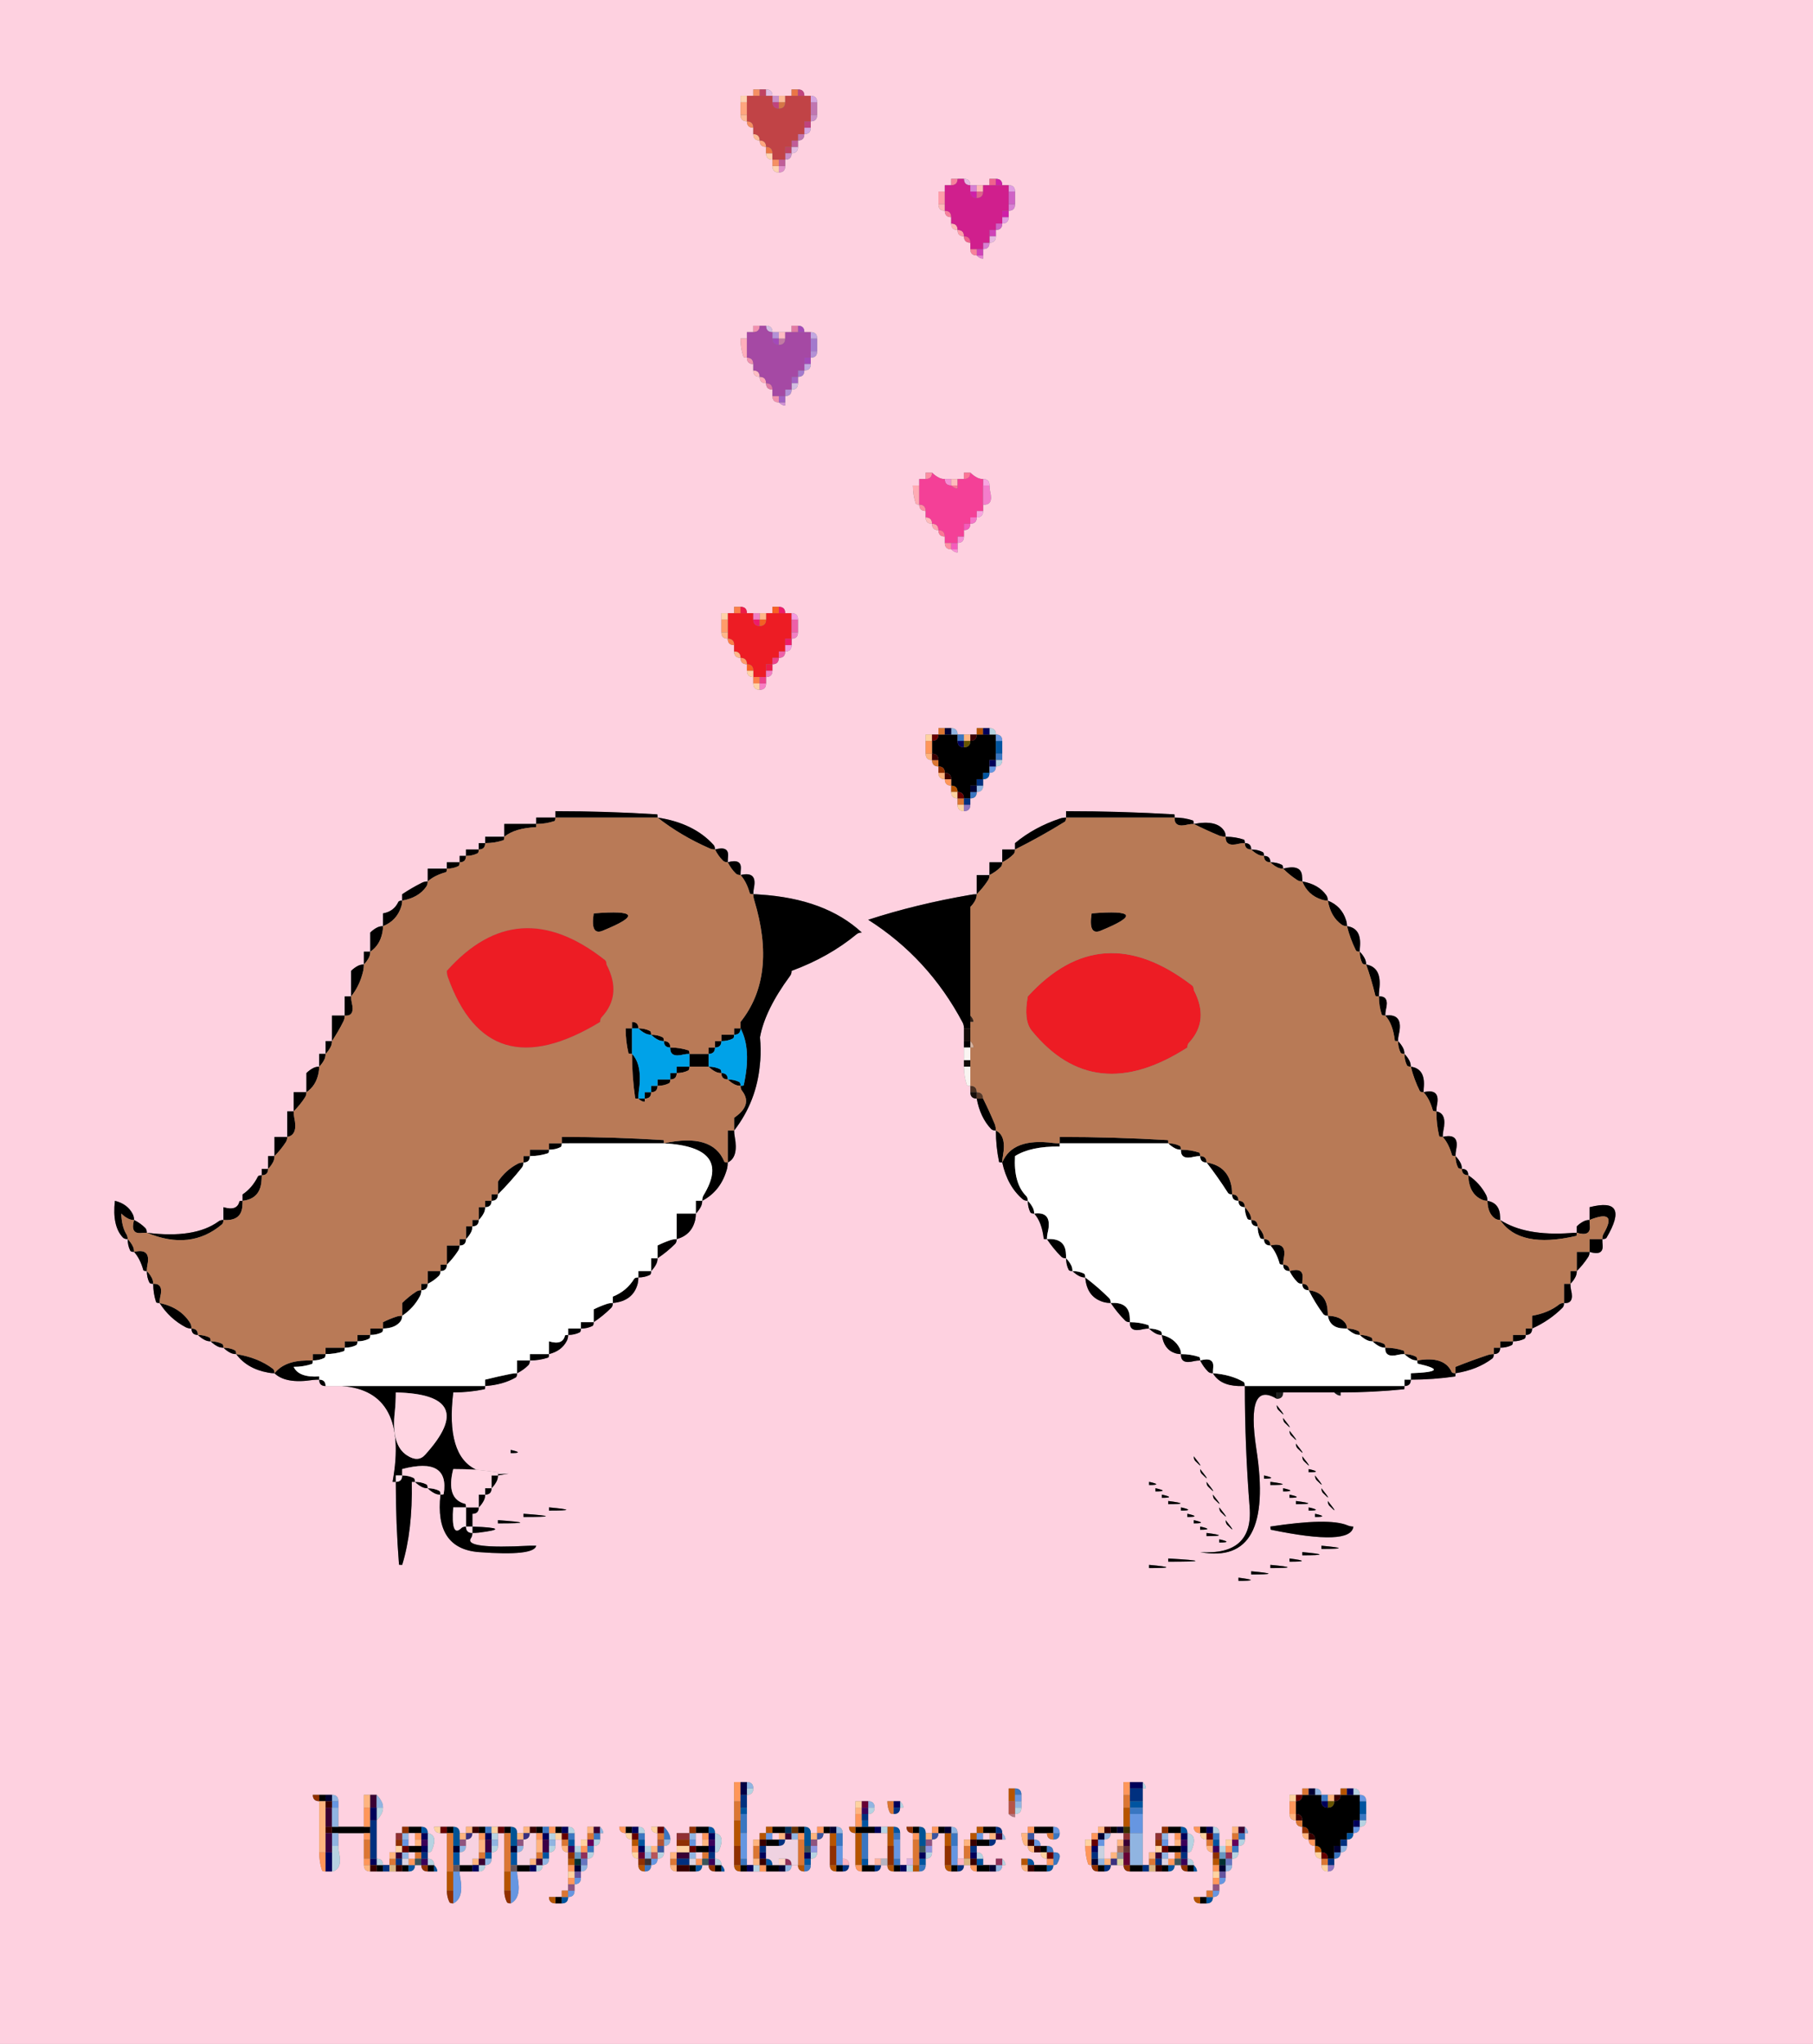 <svg xmlns="http://www.w3.org/2000/svg" xmlns:xlink="http://www.w3.org/1999/xlink" preserveAspectRatio="none" width="284" height="320"><rect width="100%" height="100%" fill="#808080" stroke="none"/><defs><g id="a"><path fill="#FED1E0" d="M284 179V0H0v320h284V179m-76.25-38.85q.25.35.25.85 2.15.85 2.85 3.05.15.45.15.95 2.2.3 2.05 3-.05.5-.05 1 .5.5.8 1.1.2.4.2.9 2.55.45 2.05 4-.05.5-.05 1 1.65-.1 1.1 2.05-.1.45-.1.95 2.95-.4 2.1 3.05-.1.45-.1.95.5.5.8 1.1.2.4.2.9.5.5.8 1.1.2.4.2.9 2.2.3 2.05 3-.05.5-.05 1 2.65-.65 2.1 2-.1.5-.1 1 1.7.3 1.1 3-.1.5-.1 1 2.65-.65 2.1 2-.1.5-.1 1 .5.5.8 1.1.2.4.2.9.5 0 .75.25t.25.75q1.8 1.2 2.8 3.1.2.4.2.9 1.7.3 1.95 2 .05.5.05 1 3.95 2.55 11 2.05.5-.05 1-.05v-1q.5-.5 1.1-.8.4-.2.9-.2v-1-1q6.45-1.65 2.65 4.8-.15.2-.65.2 0 .5.05 1 .1 1.65-2.05 1 0 .5-.25.85Q248 198 247 199q0 .5-.2.9-.3.6-.8 1.1 0 .5.1.95.55 2.2-1.1 2.05 0 .5-.25.75-2 2-4.75 3.25 0 .5-.25.75t-.75.25q0 .5-.2.6-.8.4-1.8.4 0 .5-.2.6-.8.4-1.8.4 0 .5-.25.75t-.75.25q0 .5-.25.7-2.3 1.75-5.75 2.3 0 .5-.05.5-3.45.5-6.95.5 0 .5-.25.75t-.75.25q0 .5-.05.5-4.95.5-9.95.5v.5q-.5 0-1-.5h-8q0 .5-.25.75t-.75.25q-4.85-2.95-3.2 7.85 2.85 18.3-8.8 16.15 8.35.55 7.75-7.05Q195 226.5 195 217h-1q-2.9-.1-4-2-.5 0-.75-.25-.75-.75-1.25-1.75-.5 0-.95.1-2.15.55-2.05-1.1-.5 0-.95-.15-1.75-.6-2.05-2.85-.5 0-.9-.2-.6-.3-1.1-.8-.5 0-.95.1-2.15.55-2.05-1.1-.5 0-.75-.25Q175 205.5 174 204q-.5 0-.95-.1-2.8-.7-3.05-3.9-.5 0-.9-.2-.6-.3-1.1-.8-.5 0-.6-.2-.4-.8-.4-1.8-.5 0-.75-.25Q165 195.5 164 194q-.5 0-.5-.05-.3-2.65-1.5-3.95-.5 0-.6-.2-.4-.8-.4-1.8-.5 0-.8-.25-2.4-2.05-3.2-5.75-.5 0-.5-.1-.5-2.4-.5-4.9-.5 0-.75-.25-1.7-1.8-2.25-4.75-.5 0-.75-.25T152 171v-1q-.5 0-.55-.15-.45-1.35-.45-2.85v-1-1-1-1-1-1q0-.5-.2-.9Q145.45 150 136 144q7.55-2.45 16-3.9.5-.1 1-.1v-1-2h2v-1-1h2v-1-1h2v-1q3-2.5 7.05-3.85.45-.15.95-.15v-1q8.5 0 16.95.5.05 0 .05.5 1.5 0 2.85.45.15.05.15.55 3.7-.7 4.8 1.15.2.35.2.85 1.5 0 2.85.45.15.05.15.55.5 0 .75.25t.25.75q1 0 1.8.4.2.1.2.6.5 0 .75.25t.25.75q1 0 1.8.4.2.1.2.6 2.7-.7 2.95 1 .05.5.05 1 2.55.45 3.75 2.15M127 15q.5 0 .75.25t.25.75v2q0 .5-.25.75T127 19v1q0 .5-.25.75T126 21q0 .5-.25.75T125 22v1q0 .5-.25.75T124 24q0 .5-.25.75T123 25v1q0 .5-.25.75T122 27q-.5 0-.75-.25T121 26v-1q-.5 0-.75-.25T120 24v-1q-.5 0-.75-.25T119 22q-.5 0-.75-.25T118 21v-1q-.5 0-.75-.25T117 19q-.5 0-.75-.25T116 18v-1-1-1h2v-1h2q.5 0 .75.25t.25.75h3v-1h1q.5 0 .75.25t.25.75h1m31.75 14.25q.25.25.25.75v2q0 .5-.25.75T158 33v1q0 .5-.25.75T157 35q0 .5-.25.75T156 36v1q0 .5-.25.75T155 38q0 .5-.25.75T154 39v1.5q-.5 0-1-.5-.5 0-.75-.25T152 39v-1q-.5 0-.75-.25T151 37q-.5 0-.75-.25T150 36q-.5 0-.75-.25T149 35v-1q-.5 0-.75-.25T148 33q-.5 0-.75-.25T147 32v-1-1h1v-1h1v-1h2q.5 0 .75.25t.25.75h3v-1h1q.5 0 .75.25t.25.75h1q.5 0 .75.25m-38 22q.25.25.25.75h3v-1h1q.5 0 .75.25t.25.75h1q.5 0 .75.25t.25.75v2q0 .5-.25.75T127 56v1q0 .5-.25.75T126 58q0 .5-.25.75T125 59v1q0 .5-.25.75T124 61q0 .5-.25.75T123 62v1.5q-.5 0-1-.5-.5 0-.75-.25T121 62v-1q-.5 0-.75-.25T120 60q-.5 0-.75-.25T119 59q-.5 0-.75-.25T118 58v-1q-.5 0-.75-.25T117 56q-.5 0-.55-.15Q116 54.5 116 53h1v-1h1v-1h2q.5 0 .75.25M115 95h1q.5 0 .75.25t.25.75h4v-1h1q.5 0 .75.25t.25.75h1q.5 0 .75.25t.25.75v2q0 .5-.25.75t-.75.25v1q0 .5-.25.75t-.75.25q0 .5-.25.75t-.75.25q0 .5-.25.75t-.75.25v1q0 .5-.25.75t-.75.25v1q0 .5-.25.75t-.75.25q-.5 0-.75-.25T118 107v-1q-.5 0-.75-.25T117 105v-1q-.5 0-.75-.25T116 103q-.5 0-.75-.25T115 102v-1q-.5 0-.75-.25T114 100q-.5 0-.75-.25T113 99v-1-1-1h2v-1m36-21h1q.5.5 1.1.8.4.2.9.2t.75.25q.25.25.25.75t.1.95q.55 2.2-1.1 2.05v1q0 .5-.25.75T153 81q0 .5-.25.75T152 82q0 .5-.25.75T151 83v1q0 .5-.25.75T150 85v1.5q-.5 0-1-.5-.5 0-.75-.25T148 85v-1q-.5 0-.75-.25T147 83q-.5 0-.75-.25T146 82q-.5 0-.75-.25T145 81v-1q-.5 0-.75-.25T144 79q-.5 0-.55-.15Q143 77.5 143 76h1v-1h1v-1h1q.5.5 1.1.8.4.2.9.2h3v-1m-93 72q.5-.5 1.1-.8.4-.2.9-.2v-1-1q1.7-.3 2.4-1.8.1-.2.6-.2v-1q1.5-1 3.1-1.8.4-.2.9-.2v-1-1h3v-1h2v-1h1v-1h2v-1h1v-1h3v-1-1h5v-1h3v-1q8 0 15.95.5.05 0 .05.5 5.65.85 8.75 4.25.25.25.25.75 2.15-.6 2.05 1-.05.5-.05 1 2.15-.6 2.05 1-.05.5-.05 1 2.65-.65 2.1 2-.1.5-.1 1 .5 0 1 .05 10.3.65 16 5.95-.5 0-.8.25-4.35 3.6-10.2 5.75 0 .5-.25.8-3.93 5.332-4.7 9.6.172 1.881.05 3.6-.015.264-.05.5-.49 5.906-4.05 10.5 0 .5.1 1 .6 3.2-1.1 4 0 .5-.1.95-.95 3.5-3.9 5.05 0 .5-.2.9-.3.6-.8 1.1 0 .5-.1 1-.55 2.35-2.9 3 0 .5-.25.75Q104.5 196 103 197q0 .5-.2.9-.3.6-.8 1.1 0 .5-.2.6-.8.4-1.8.4 0 .5-.1.95-.7 2.75-3.9 3.05 0 .5-.25.75Q94.5 206 93 207q0 .5-.2.6-.8.4-1.8.4 0 .5-.2.6-.8.4-1.8.4 0 .5-.2.9-.8 1.6-2.8 2.1 0 .5-.15.55-1.35.45-2.85.45 0 .5-.25.75Q82 214.5 81 215q0 .5-.2.65-2 1.15-4.8 1.35 0 .5-.1.5-2.4.5-4.9.5-1.198 9.868 3.6 12.1 1.688.16 3.35.4.04 0 .05.3.804.012 1.7-.1l-1.7.3q0 .5-.2.9-.3.6-.8 1.1 0 .5-.25.75T76 234q0 .5-.2.9-.3.6-.8 1.1 0 .5-.25.75T74 237v2q6.6.25 1 .95-.5.05-1 .05 0 .5-.25.85-1.1 1.7 9.25 1.15h1q-.35 1.65-9 1-6.95-.55-6-9-.5 0-.9-.2-.6-.3-1.1-.8-.5 0-.9-.2-.6-.3-1.1-.8h-.5q.15 7.65-1.5 13-.5 0-.5-.05Q62 238.5 62 232h-.5q2.56-14.235-7.95-15H51q-.5 0-.75-.25T50 216q-.5 0-1 .05-4.25.65-6-1.05-.5 0-1-.1-3.3-.6-5-2.9-.5 0-.9-.2-.6-.3-1.1-.8-.5 0-.9-.2-.6-.3-1.1-.8-.5 0-.9-.2-.6-.3-1.1-.8-.5 0-.75-.25T30 208q-.5 0-.9-.2-2.55-1.35-4.1-3.8-.5 0-.55-.15Q24 202.5 24 201q-.5 0-.6-.2-.4-.8-.4-1.8-.5 0-.55-.15-.5-1.8-1.45-2.85-.5 0-.6-.2-.4-.8-.4-1.8-.5 0-.75-.25-1.7-1.8-1.25-5.75 2 .5 2.8 2.1.2.4.2.9 1 .5 1.75 1.25.25.25.25.75 7.45.95 11.2-1.75.3-.25.8-.25v-1-1q2.15.65 2.5-.9 0-.1.5-.1v-1q1.5-1 2.4-2.8.1-.2.6-.2v-1h1v-1-1h1v-1-2h2v-1-3h1v-1-2h2v-1-2q.5-.5 1.1-.8.4-.2.9-.2v-1-1h1v-1-1h1v-1-3h2v-1-2h1v-1-3q.5-.5 1.1-.8.4-.2.9-.2v-1-1h1v-1-2m89-32h2q.5 0 .75.25t.25.75h3v-1h2q.5 0 .75.25t.25.75q.5 0 .75.25t.25.75v3q0 .5-.25.75t-.75.25q0 .5-.25.75t-.75.25q0 .5-.25.75t-.75.25v1q0 .5-.25.75t-.75.25q0 .5-.25.75t-.75.25v1q0 .5-.25.75t-.75.25q-.5 0-.75-.25T150 126v-1q-.5 0-.75-.25T149 124v-1q-.5 0-.75-.25T148 122q-.5 0-.75-.25T147 121v-1q-.5 0-.75-.25T146 119q-.5 0-.75-.25T145 118v-1-1-1h2v-1M86 236.5v-.5q5.4.5 0 .5m-4 .5q7 .5 0 .5v-.5m7.75 49.25q.25.25.25.75v2h1v-1h1v-1-1h2q.5.5.5 1H94v1q0 .5-.25.75T93 289v1q0 .5-.25.75T92 291v1q0 .5-.25.75T91 293v1q0 .5-.25.75T90 295v1q0 .5-.25.75T89 297q0 .5-.25.75T88 298h-1q-.5 0-.75-.25T86 297h2v-1h1v-1-1-1-1-1-1q-.5 0-.75-.25T88 289v-1h-1v1q0 .5-.25.75T86 290v1q0 .5-.25.75T85 292q0 .5-.25.75T84 293h-3q0 .5.1 1 .6 3.2-1.1 4-.5 0-.6-.2-.4-.8-.4-1.8v-1-2-1-5h-1v2q0 .5-.25.75T77 290v1q0 .5-.25.75T76 292q0 .5-.25.75T75 293h-3q0 .5.1 1 .6 3.2-1.1 4-.5 0-.6-.2-.4-.8-.4-1.8v-1-2-1-5h-1q-.5 0-.75-.25T68 286h3q.5 0 .75.25t.25.75h1v-1h7q.5 0 .75.25t.25.75h1v-1h7q.5 0 .75.25m11 0q.25.25.25.75v2h2v-1-1q-.5 0-.75-.25T102 286h2q.5.5.8 1.1.2.4.2.9t-.25.75q-.25.25-.75.25v1q0 .5-.25.75t-.75.25q0 .5-.25.75t-.75.25q0 .5-.25.75t-.75.25q-.5 0-.75-.25T100 292v-1q-.5 0-.75-.25T99 290v-1-1q-.5 0-.75-.25T98 287q-.5 0-.75-.25T97 286h3q.5 0 .75.25M115 281v-2h2q.5 0 .75.25t.25.75q0 .5-.25.75t-.75.25v11h1v-1-1-1-1h1v-1h1v-1h6q.5 0 .75.25t.25.75h1v-1h3q.5 0 .75.25t.25.75v4q.5 0 .75.25t.25.75q0 .5-.25.75t-.75.25h-1q-.5 0-.75-.25T130 292v-1-2-1-1h-1q0 .5-.25.75t-.75.25v2q0 .5-.25.75t-.75.25v1q0 .5-.25.75t-.75.25q-.5 0-.75-.25T125 292h-1q0 .5-.25.75t-.75.25h-7q-.5 0-.75-.25T115 292v-1-2-1-3-1-2-1m-5 5h1q.5 0 .75.25t.25.75q1.7.3.6 2.8-.1.2-.6.2v1q.5 0 .75.25t.25.75q.5.5.5 1H112q-.5 0-.75-.25T111 292h-1q0 .5-.25.75t-.75.25h-3q-.5 0-.75-.25T105 292v-1-1h1v-1-1-1h2v-1h2m24-2v-1-1h2q.5 0 .75.25t.25.75q0 .5-.25.75t-.75.25v2h4q.5 0 .75.25t.25.75v5h1v-1h1v-1-2-1q-.5 0-.75-.25T142 286h2q.5 0 .75.25t.25.75h1v-1h3q.5 0 .75.25t.25.75v4h1v-1-1-1h1v-1h1v-1h3q.5 0 .75.25t.25.75q.5.5.5 1H156q0 .5-.25.75t-.75.25h-2v1q.5 0 .75.25t.25.75v1h2v-1h1q.5.5.5 1h-.5q0 .5-.25.75t-.75.25h-3q-.5 0-.75-.25T152 292h-1q0 .5-.25.75t-.75.25h-1q-.5 0-.75-.25T148 292v-1-2-1-1h-1q0 .5-.25.75t-.75.25v2q0 .5-.25.75t-.75.25v1q0 .5-.25.75t-.75.25h-4q-.5 0-.75-.25T139 292h-1q0 .5-.25.75t-.75.25h-2q-.5 0-.75-.25T134 292v-1-4q-.5 0-.75-.25T133 286h1v-1-1m7-2q.5.5.5 1h-.5q0 .5-.25.75t-.75.25q-.5 0-.6-.2-.4-.8-.4-1.8h2m18.75-1.75q.25.25.25.75v2q0 .5-.25.75t-.75.25v.5q-.5 0-1-.5v-1-1-1-1h1q.5 0 .75.25M160 287h1v-1h4q.5 0 .75.25t.25.75q0 .5-.25.75t-.75.25q-.5 0-.75-.25T164 287h-2v1q.5 0 .75.25t.25.75h1q.5 0 .75.25t.25.75q1.65-.1.6 1.8-.1.2-.6.2 0 .5-.25.75t-.75.25h-3q-.5 0-.75-.25T160 292v-1h1q.5 0 .75.25t.25.75h2v-1q-.5 0-.75-.25T163 290h-1q-.5 0-.75-.25T161 289q-.5 0-.6-.2-.4-.8-.4-1.8m-80-59.5v-.5q2.25.5 0 .5m-2 11v-.5q7 .5 0 .5M52 281q.5 0 .75.25t.25.75v4h4v-1-2-1-1h2q.5.5.8 1.1.2.4.2.9t-.2.9q-.3.6-.8 1.1v6q.5 0 .75.25t.25.75h1v-1-1h1v-1-1-1h1v-1h3q.5 0 .75.25t.25.75q1.7.3.6 2.8-.1.2-.6.2v1q.5 0 .75.25t.25.75q.5.5.5 1H67q-.5 0-.75-.25T66 292h-1q0 .5-.25.75T64 293h-6q-.5 0-.75-.25T57 292v-1-1-2-1h-4v2q0 .5.1 1 .6 2.7-1.1 3h-1q-.5 0-.55-.15Q50 291.5 50 290v-1-7q-.5 0-.75-.25T49 281h3m152.25-52.25q-.25-.25-.25-.75 1.95 2.45.25.75M203 226q1.95 2.45.25.75-.25-.25-.25-.75m4.25 7.75q-.25-.25-.25-.75 1.95 2.45.25.75M205 230q2.25.5 0 .5v-.5m1 1q1.95 2.45.25.75-.25-.25-.25-.75m5.05 7.8q.45.2.95.2-.35 3.1-12.9.5-.1 0-.1-.5 9.15-1.4 12.05-.2M205 236q2.25.5 0 .5v-.5m1 1q2.25.5 0 .5v-.5m-2 6.5v-.5q5.4.5 0 .5m3-1v-.5q5.4.5 0 .5m1.25-6.75q-.25-.25-.25-.75 1.95 2.45.25.75m-5.25-.25v-.5q3.85.5 0 .5m-2.75-14.75q-.25-.25-.25-.75 1.95 2.45.25.75M182 234.5v-.5q2.25.5 0 .5m-1-1v-.5q2.25.5 0 .5m-1 12v-.5q5.4.5 0 .5m0-13v-.5q2.25.5 0 .5m22 2v-.5q2.25.5 0 .5m.25-9.75q-.25-.25-.25-.75 1.95 2.45.25.75M201 233.5v-.5q2.25.5 0 .5m-2-1v-.5q3.85.5 0 .5m-1-1v-.5q2.25.5 0 .5m-7.75 3.25q-.25-.25-.25-.75 1.95 2.45.25.75m-1-2q-.25-.25-.25-.75 1.95 2.45.25.75m-1-2q-.25-.25-.25-.75 1.95 2.45.25.75m-1-2q-.25-.25-.25-.75 1.95 2.45.25.75m5 10q-.25-.25-.25-.75 1.95 2.45.25.75m-1-2q-.25-.25-.25-.75 1.95 2.45.25.75M189 240.5v-.5q3.85.5 0 .5m-1-1v-.5q2.25.5 0 .5m-2-2.5q2.25.5 0 .5v-.5m-1-.5v-.5q2.25.5 0 .5m2 2v-.5q2.25.5 0 .5m-4 6v-.5q8.55.5 0 .5m8-3v-.5q2.25.5 0 .5m11 3v-.5q3.85.5 0 .5m-3 1v-.5q5.4.5 0 .5m-3 1v-.5q5.4.5 0 .5M183 235q3.85.5 0 .5v-.5m18.25-12.25q-.25-.25-.25-.75 1.95 2.45.25.75M176 281v-1-1h3q.5.5.5 1h-.5v12h1v-1-1h1v-1-1-1h1v-1h3q.5 0 .75.25t.25.75q1.7.3.6 2.8-.1.2-.6.2v1q.5 0 .75.25t.25.75q.5.5.5 1H186q-.5 0-.75-.25T185 292h-1q0 .5-.25.75t-.75.25h-6q-.5 0-.75-.25T176 292h-2q0 .5-.25.75t-.75.25h-1q-.5 0-.75-.25T171 292q-.5 0-.55-.15-.45-1.35-.45-2.85v-1h1v-1h1v-1h4v-1-2-1-1m26 3v-1-1-1h2v-1h2q.5 0 .75.25t.25.75h3v-1h2q.5 0 .75.25t.25.75q.5 0 .75.25t.25.75v3q0 .5-.25.75t-.75.25q0 .5-.25.75t-.75.25q0 .5-.25.75t-.75.25v1q0 .5-.25.75t-.75.25q0 .5-.25.75t-.75.25v1q0 .5-.25.75t-.75.25q-.5 0-.75-.25T207 292v-1q-.5 0-.75-.25T206 290v-1q-.5 0-.75-.25T205 288q-.5 0-.75-.25T204 287v-1q-.5 0-.75-.25T203 285q-.5 0-.75-.25T202 284m-11.25 2.25q.25.25.25.75v2h1v-1h1v-1-1h2q.5.5.5 1h-.5v1q0 .5-.25.75t-.75.25v1q0 .5-.25.75t-.75.25v1q0 .5-.25.75t-.75.25v1q0 .5-.25.75t-.75.25v1q0 .5-.25.75t-.75.25q0 .5-.25.75t-.75.25h-1q-.5 0-.75-.25T187 297h2v-1h1v-1-1-1-1-1-1q-.5 0-.75-.25T189 289v-1q-.5 0-.75-.25T188 287q-.5 0-.75-.25T187 286h3q.5 0 .75.25M194 247.5v-.5q3.85.5 0 .5z"/><path d="M194 247v.5q3.85 0 0-.5m-5 50h-1v1h1v-1m-1-11v1h1v-1h-1m25-2v-1-1-1h-3q0 .5-.25.75t-.75.25q0 .5-.25.75t-.75.25q-.5 0-.75-.25T207 282v-1h-3q0 .5-.25.75t-.75.25v2q.5 0 .75.25t.25.75v1q.5 0 .75.25t.25.75q.5 0 .75.25t.25.75v1q.5 0 .75.25t.25.75q.5 0 .75.25t.25.75h1v-1-1h1v-1h1v-1h1v-1-1h1v-1m-26 9v-1h-1v1h1m-3-4h-1v1h2v-1h-1m1-2v-1h-2v1h2m-3 5v1h1v-1h-1m-5 0v1h2v-1h-2m-2-5v-1h-1v1h1m-3 5v1h1v-1h-1m29-70q0 .5.25.75 1.7 1.7-.25-.75m-18 13.5q3.85 0 0-.5v.5m13 10.5v.5q5.4 0 0-.5m3-1v.5q5.4 0 0-.5m3-1v.5q3.85 0 0-.5m-11-3v.5q2.25 0 0-.5m-8 3v.5q8.55 0 0-.5m4-6v.5q2.25 0 0-.5m-2-2v.5q2.25 0 0-.5m1 1.5q2.25 0 0-.5v.5m2 1.5v.5q2.25 0 0-.5m1 1v.5q3.85 0 0-.5m2-4q0 .5.25.75 1.7 1.7-.25-.75m1 2q0 .5.25.75 1.7 1.7-.25-.75m-5-10q0 .5.25.75 1.7 1.7-.25-.75m1 2q0 .5.25.75 1.7 1.7-.25-.75m1 2q0 .5.25.75 1.7 1.7-.25-.75m1 2q0 .5.25.75 1.7 1.7-.25-.75m8-3v.5q2.25 0 0-.5m1 1v.5q3.85 0 0-.5m2 1v.5q2.25 0 0-.5m1-9q0 .5.25.75 1.7 1.7-.25-.75m0 10v.5q2.25 0 0-.5m-22-2v.5q2.25 0 0-.5m0 13v.5q5.4 0 0-.5m1-12v.5q2.25 0 0-.5m1 1v.5q2.25 0 0-.5m18-14q0 .5.25.75 1.7 1.7-.25-.75m3 15v.5q3.85 0 0-.5m5 0q0 .5.25.75 1.7 1.7-.25-.75m-1 7v.5q5.4 0 0-.5m-3 1v.5q5.4 0 0-.5m2-5.5q2.25 0 0-.5v.5m-1-1q2.25 0 0-.5v.5m7 2.5q-.5 0-.95-.2-2.9-1.2-12.05.2 0 .5.1.5 12.55 2.6 12.9-.5m-5.75-7.25q1.7 1.7-.25-.75 0 .5.25.75M205 230.5q2.25 0 0-.5v.5m2 2.5q0 .5.25.75 1.7 1.7-.25-.75m-3.75-6.25q1.7 1.7-.25-.75 0 .5.25.75M204 228q0 .5.25.75 1.7 1.7-.25-.75M67 292v1h1v-1h-1m-3 1v-1h-1v1h1m2-3v-1h-2v1h2m0-3v-1h-2v1h2m-6 6v-1h-1v1h1m-2-6v-1h-6v1h6m-7-5v-1h-1v1h1m27-44v.5q7 0 0-.5m2-11v.5q2.25 0 0-.5m84 66v-1h-2v1h2m0-4h-1v1h1v-1m1-2v-1h-3v1h3m-10 6v-1h-2v1h2m-2-5v1h2v-1h-2m3-1v-1h-2v1h2m-6 6v-1h-1v1h1m-7-7v1h1v-1h-1m5 0h-1v1h1v-1m-7 7v-1h-1v1h1m-6 0h2v-1h-2v1m2-6v-1h-3v1h3m-24 6v-1h-1v1h1m-4 0v-1h-1v1h1m1-4h-1v1h2v-1h-1m1-2v-1h-2v1h2m20 5v1h1v-1h-1m-5-5v-1h-1v1h1m4 0v-1h-1v1h1m-10 6h2v-1h-2v1m-4-1v1h1v-1h-1m4-4v1h2v-1h-2m1-2v1h2v-1h-2m-22 1v-1h-1v1h1m-11 10h-1v1h1v-1m-14-4v-1h-2v1h2m2-6v-1h-1v1h1m4 0v-1h-1v1h1m-10-1v1h1v-1h-1m13 7v-1h-2v1h2m2-6v-1h-1v1h1m3-1h-1v1h1v-1m-6-48.5q7 0 0-.5v.5m4-1.5v.5q5.4 0 0-.5m62-121h-1q0 .5-.25.75t-.75.25v2q.5 0 .75.25t.25.75v1q.5 0 .75.25t.25.75q.5 0 .75.25t.25.75v1q.5 0 .75.25t.25.75q.5 0 .75.25t.25.75h1v-1-1h1v-1h1v-1h1v-1-1h1v-1-1-1-1h-3q0 .5-.25.75t-.75.25q0 .5-.25.75t-.75.25q-.5 0-.75-.25T150 116v-1h-2M34.1 210.8q.4.2.9.2 0-.5-.2-.6-.8-.4-1.8-.4.5.5 1.1.8m2 1q.4.2.9.2 0-.5-.2-.6-.8-.4-1.8-.4.5.5 1.1.8m-7-4q.4.2.9.2 0-.5-.2-.85-1.5-2.45-4.8-3.15 1.55 2.45 4.1 3.8m-4.65-3.95q.05.15.55.15 0-.5.1-.95.55-2.15-1.1-2.05 0 1.5.45 2.85M23 199q0-.5.1-1 .55-2.65-2.1-2 .95 1.05 1.45 2.85.05.15.55.15m.4 1.8q.1.2.6.2 0-.5-.2-.9-.3-.6-.8-1.1 0 1 .4 1.8M31 209q0-.5-.25-.75T30 208q0 .5.25.75t.75.25m1.1.8q.4.2.9.2 0-.5-.2-.6-.8-.4-1.8-.4.5.5 1.1.8M74 239v1q.5 0 1-.05 5.6-.7-1-.95m0-1v-1q.5 0 .75-.25T75 236h-2v3h1v-1m-7.9-5.2q.4.2.9.2 0-.5-.2-.6-.8-.4-1.8-.4.5.5 1.1.8m2 1q.4.2.9.2 0-.5-.2-.6-.8-.4-1.8-.4.5.5 1.1.8m-3.6-1.8h.5q0-.5-.2-.6-.8-.4-1.8-.4 0 .5-.25.75T62 232q0 6.5.5 12.95 0 .05.5.05 1.65-5.35 1.5-13m12.5 1h-1v1q.5 0 .75-.25T77 233m1-2.2v.2l1.7-.3q-.896.112-1.7.1m-.2 1.1q.2-.4.2-.9h-1v2q.5-.5.8-1.1M75 234v2q.5-.5.8-1.1.2-.4.2-.9h-1m-22-23h-2v1q1.5 0 2.85-.45.15-.05.15-.55h-1m-3 5q0 .5.25.75t.75.25q0-.5-.25-.75T50 216m-7-1q0-.5-.25-.7-2.3-1.75-5.75-2.3 1.7 2.3 5 2.9.5.1 1 .1m7 1v-.5q-3.2.2-4-1.5 1.5 0 2.85-.45.15-.05.15-.55h-1q-3.45.05-5 2 1.75 1.7 6 1.05.5-.05 1-.05m-1-4v1q1 0 1.8-.4.2-.1.2-.6h-2m9-4v1q1 0 1.8-.4.2-.1.2-.6h-2m-.2 1.6q.2-.1.2-.6h-2v1q1 0 1.8-.4m-2.8.4h-1v1q1 0 1.8-.4.2-.1.2-.6h-1m21 7q2.8-.2 4.8-1.35.2-.15.2-.65-.5 0-1 .1-2 .4-4 .9v1m-13.25-10.15q.25-.35.25-.85-.5 0-.95.15-1.05.35-2.05.85v1q1.95-.05 2.75-1.15m2.4-4.6Q64 203 63 204v2q1.8-1.2 2.8-3.1.2-.4.2-.9-.5 0-.85.25M67 201h-1v1q.5 0 .75-.25T67 201m1.75-1.25q.25-.25.25-.75h-2v2q1-.5 1.75-1.25m1-1q.25-.25.25-.75h-1v1q.5 0 .75-.25M84 242h-1q-10.35.55-9.25-1.15.25-.35.25-.85-.5 0-.75-.25T73 239q-.5 0-.75.25-1.6 1.55-1.25-3.25h2q0-.5-.1-.55-3.1-.75-1.9-5.45 1.814 0 3.6.1-4.798-2.232-3.6-12.1 2.5 0 4.9-.5.1 0 .1-.5H53.55q10.51.765 7.95 15h.5v-1h1v-1q7.45-1.95 6.5 3.9 0 .1-.5.1-.95 8.45 6 9 8.65.65 9-1m-22.15-21q.15-1.5.15-3 13.15.3 4.6 9.75-1.1 1.25-2.85.1-2.5-1.6-1.9-6.85M83 213h-2v2q1-.5 1.75-1.25.25-.25.25-.75m2.85-.45q.15-.05.15-.55h-3v1q1.5 0 2.85-.45M90 208h-1v1q1 0 1.8-.4.2-.1.2-.6h-1m-1 1q-.5 0-.5.1-.35 1.55-2.5.9v2q2-.5 2.8-2.1.2-.4.2-.9m4-2h-2v1q1 0 1.8-.4.2-.1.2-.6m3-3q-.5 0-.95.15-1.05.35-2.05.85v2q1.5-1 2.75-2.25.25-.25.25-.75m3.9-3.05q.1-.45.1-.95-.5 0-.65.2-1.2 1.95-3.35 2.8v1q3.2-.3 3.9-3.05m1.9-1.35q.2-.1.2-.6h-2v1q1 0 1.8-.4m1.2-2.6h-1v2q.5-.5.8-1.1.2-.4.2-.9m2.75-2.25q.25-.25.25-.75-.5 0-.95.15-1.05.35-2.05.85v2q1.5-1 2.75-2.25m3.15-3.75q.1-.5.1-1h-3v4q2.35-.65 2.9-3m.9-2.1q.2-.4.2-.9h-1v2q.5-.5.8-1.1m4.2-6.9q-.5 0-.55-.15-1.85-4.5-9.45-2.85 10.8.6 6.2 8.15-.2.35-.2.85 2.95-1.55 3.9-5.05.1-.45.1-.95m1-5h-1v5q1.7-.8 1.1-4-.1-.5-.1-1m-32.25 4.75q.25-.25.25-.75h-1v1q.5 0 .75-.25m3.1-1.2q.15-.05.15-.55h-3v1q1.5 0 2.85-.45M88 179h-2v1q1 0 1.8-.4.2-.1.2-.6m0-1v1h16q0-.5-.05-.5Q96 178 88 178m12-6q0-.5.05-1 .65-4.25-1.05-6 0 3.5.5 6.95 0 .05.5.05m1 .5v-.5h-1q.5.5 1 .5m-2.55-7.6q.05.1.55.1v-1-3h-1q0 2 .45 3.9m1.3-4.65Q99.5 160 99 160v1h1q0-.5-.25-.75m14 8q-.25-.25-.75-.25 0 .5.25.75t.75.25q0-.5-.25-.75m-1.65-.45q.4.2.9.2 0-.5-.2-.6-.8-.4-1.8-.4.5.5 1.1.8m3 2q.4.2.9.2 0-.5-.2-.6-.8-.4-1.8-.4.5.5 1.1.8m-2.35-6.05q.25-.25.25-.75h-1v1q.5 0 .75-.25m2.05-1.15q.2-.1.2-.6h-2v1q1 0 1.8-.4m.95-.85q.25-.25.25-.75h-1v1q.5 0 .75-.25m-14 10q.25-.25.25-.75h-1v1q.5 0 .75-.25M103 170h-1v1q.5 0 .75-.25t.25-.75m1.8-.4q.2-.1.2-.6h-2v1q1 0 1.8-.4m.95-.85q.25-.25.25-.75h-1v1q.5 0 .75-.25M102 162q0-.5-.2-.6-.8-.4-1.8-.4.5.5 1.1.8.4.2.9.2m2.75 1.25q-.25-.25-.75-.25 0 .5.25.75t.75.25q0-.5-.25-.75M104 163q0-.5-.2-.6-.8-.4-1.8-.4.5.5 1.1.8.4.2.9.2m7 1v1q.5 0 .75-.25t.25-.75h-1m-3 1v2h3v-1-1h-3m0 2h-2v1q1 0 1.8-.4.2-.1.2-.6m0-2q0-.5-.15-.55-1.35-.45-2.85-.45-.1 1.65 2.05 1.1.45-.1.95-.1m9.45-25.15q.05.15.55.15 0-.5.1-1 .55-2.65-2.1-2 .95 1.05 1.45 2.85M112 133q0-.5-.25-.75-3.1-3.4-8.75-4.25 3.65 2.85 8.1 4.8.4.2.9.2m1.25 1.75q.25.25.75.25 0-.5.05-1 .1-1.6-2.05-1 .5 1 1.25 1.75m2.8 1.25q.1-1.6-2.05-1 .5 1 1.25 1.75.25.25.75.25 0-.5.05-1M87 127v1h16q0-.5-.05-.5Q95 127 87 127m-.15 1.55q.15-.05.15-.55h-3v1q1.5 0 2.85-.45m47.35 17.7q.3-.25.8-.25-5.7-5.3-16-5.95-.5-.05-1-.05 0 .5.15.95 3.6 11.85-2.15 19.05v1q1.75 3.25.5 8.9 0 .1-.5.1 0 .5.25.8 1.7 2.2-1.25 4.2v2q3.56-4.594 4.05-10.5.035-.236.05-.5.122-1.719-.05-3.6.77-4.268 4.7-9.6.25-.3.25-.8 5.85-2.15 10.2-5.75M73 194h-1v1q.5 0 .75-.25T73 194m.8-1.1q.2-.4.2-.9h-1v2q.5-.5.8-1.1m.95-1.15q.25-.25.25-.75h-1v1q.5 0 .75-.25M75 191q.5-.5.8-1.1.2-.4.2-.9h-1v2m3-5v1q2-2 3.75-4.2.25-.3.25-.8-.5 0-.9.2-1.9 1-3.1 2.8v1m0 1h-1v1q.5 0 .75-.25T78 187m-1 1h-1v1q.5 0 .75-.25T77 188m-7 7v3q1-1 1.75-2.15.25-.35.25-.85h-2m-28.25-11.25q.25-.25.25-.75h-1v1q.5 0 .75-.25m1.05-1.85q.2-.4.2-.9h-1v2q.5-.5.8-1.1m1.95-3.05q.25-.35.25-.85h-2v3q1-1 1.75-2.15M46.1 175q-.1-.5-.1-1h-1v4q1.7-.3 1.1-3m5.7-11.1q.2-.4.2-.9h-1v2q.5-.5.8-1.1M48 171q1.5-1 1.9-3 .1-.5.1-1-.5 0-.9.2-.6.3-1.1.8v3m0 0h-2v3q1-1 1.75-2.15.25-.35.25-.85m2-5v1q.5-.5.8-1.1.2-.4.2-.9h-1v1m3-7h-1v4q1-1.5 1.8-3.1.2-.4.2-.9h-1m2.1-2.05q-.1-.45-.1-.95h-1v3q1.65.15 1.1-2.05m1.8-4.95q.1-.5.1-1-.5 0-.9.2-.6.3-1.1.8v4q1.35-1.65 1.9-4m.9-2.1q.2-.4.2-.9h-1v2q.5-.5.8-1.1M35 191q-.5 0-.8.25-3.75 2.7-11.2 1.75 6.85 2.85 11.75-1.3.25-.2.25-.7m3-4v1q2.7-.3 2.95-3 .05-.5.05-1-.5 0-.6.2-.9 1.8-2.4 2.8m0 1q-.5 0-.5.1-.35 1.55-2.5.9v2q2.7.2 2.95-2 .05-.5.05-1m-15.25 4.25Q22 191.5 21 191q-.6 2.15 1 2.05.5-.05 1-.05 0-.5-.25-.75M21 196q0-.5-.2-.9-.3-.6-.8-1.1 0 1 .4 1.8.1.2.6.2m-3-8q-.45 3.95 1.25 5.75.25.25.75.25 0-.5-.25-.85-.7-1.2-.75-3.15.5.5 1.1.8.4.2.9.2 0-.5-.2-.9-.8-1.6-2.8-2.1m48.75-49.15q.25-.35.25-.85-.5 0-.9.2-1.6.8-3.1 1.8v1q2.55-.45 3.75-2.15M69 136h-2v2q1.05-.95 2.85-1.45.15-.05.15-.55h-1m9.85-4.45q.15-.05.15-.55h-3v1q1.5 0 2.85-.45M79 130v1q1.65-1.35 5-1.5v-.5h-5v1m-7.2 5.6q.2-.1.2-.6h-2v1q1 0 1.8-.4m.95-.85q.25-.25.25-.75h-1v1q.5 0 .75-.25M75 133h-2v1q1 0 1.8-.4.2-.1.2-.6m0 0q.5 0 .75-.25T76 132h-1v1m-15 10v2q2.15-.85 2.85-3.05.15-.45.15-.95-.5 0-.6.2-.7 1.5-2.4 1.8m33 0q-.55 3.55 1.45 2.7Q103 142.2 93 143m-33.9 2.2q-.6.3-1.1.8v3q1.5-1 1.9-3 .1-.5.1-1-.5 0-.9.2m108.3 53.6q.1.2.6.2 0-.5-.2-.9-.3-.6-.8-1.1 0 1 .4 1.8m1.7 1q.4.2.9.2 0-.5-.2-.6-.8-.4-1.8-.4.5.5 1.1.8m9.95 8.3q.45-.1.95-.1 0-.5-.15-.55-1.35-.45-2.85-.45-.1 1.65 2.05 1.1m2.05.7q.4.2.9.2 0-.5-.2-.6-.8-.4-1.8-.4.5.5 1.1.8M177 207q0-.5-.05-1-.25-2.2-2.95-2 1 1.5 2.25 2.75.25.25.75.25m-3-3q0-.5-.25-.75Q172 201.5 170 200q.25 3.2 3.05 3.9.45.1.95.1m20 13h1q0-.5-.2-.65-2-1.15-4.8-1.35 1.1 1.9 4 2m-9.95-5.15q.45.15.95.15 0-.5-.2-.9-.8-1.6-2.8-2.1.3 2.25 2.05 2.85M188 213q0-.5-.15-.55-1.35-.45-2.85-.45-.1 1.65 2.05 1.1.45-.1.95-.1m1.25 1.75q.25.25.75.25 0-.5.05-1 .1-1.6-2.05-1 .5 1 1.25 1.75m12-16q.25.25.75.25 0-.5-.25-.75T201 198q0 .5.25.75M217 211q0-.5-.2-.6-.8-.4-1.8-.4.5.5 1.1.8.4.2.9.2m4 5h-1v1q.5 0 .75-.25t.25-.75m-1.95-3.9q.45-.1.95-.1 0-.5-.15-.55-1.35-.45-2.85-.45-.1 1.65 2.05 1.1m2.95.9q0-.5-.2-.6-.8-.4-1.8-.4.5.5 1.1.8.4.2.9.2m-13 5h1q5 0 9.95-.5.05 0 .05-.5h-25q0 9.5.75 18.95.6 7.6-7.75 7.05 11.65 2.15 8.8-16.15-1.65-10.8 3.2-7.85v-1h9m-1-12q0-.5-.05-1-.25-2.7-2.95-3 1 2 2.3 3.75.2.25.7.25m0 0q.3 1.7 2 1.95.5.05 1 .05 0-.5-.25-.85-.8-1.1-2.75-1.15m-4-5q0-.5.05-1 .1-1.6-2.05-1 .5 1 1.25 1.75.25.25.75.25m.25.75q.25.25.75.25 0-.5-.25-.75T204 201q0 .5.25.75M213 209q0-.5-.2-.6-.8-.4-1.8-.4.5.5 1.1.8.4.2.9.2m1.1.8q.4.2.9.2 0-.5-.2-.6-.8-.4-1.8-.4.5.5 1.1.8m20.65 1.95q.25-.25.25-.75h-1v1q.5 0 .75-.25M228 214v1q3.45-.55 5.75-2.3.25-.2.25-.7-.5 0-.95.15-2.55.85-5.05 1.85m-.05 1.5q.05 0 .05-.5-.5 0-.6-.2-1.15-2.55-5.4-1.8 0 .5.1.5 5.5 1.25-1.1 1.5v1q3.5 0 6.95-.5M239 208v1q.5 0 .75-.25t.25-.75h-1m-2 1v1q1 0 1.8-.4.2-.1.2-.6h-2m-1 1h-1v1q1 0 1.8-.4.2-.1.2-.6h-1m9-6q-.5 0-.8.25-1.65 1.3-4.2 1.75v2q2.75-1.25 4.75-3.25.25-.25.25-.75m0-1v1q1.65.15 1.1-2.05-.1-.45-.1-.95h-1v2m1.8-3.1q.2-.4.2-.9h-1v2q.5-.5.8-1.1M161 188q0 1 .4 1.8.1.2.6.2 0-.5-.2-.9-.3-.6-.8-1.1m-3.9-7q.6-3.2-1.1-4 0 2.5.5 4.9 0 .1.5.1 0-.5.1-1m-3.1-9h-1q.55 2.95 2.25 4.75.25.25.75.25 0-.5-.15-.95Q155 174 154 172m-3-9v1h1v-1h-1m1.8-22.1q.2-.4.2-.9-.5 0-1 .1-8.45 1.45-16 3.9 9.45 6 14.8 16.1.2.4.2.9h1v-1-1-1-16q.5-.5.8-1.1m1.95-3.05q.25-.35.25-.85h-2v3q1-1 1.75-2.15m4-4.1q.25-.25.25-.75h-2v2q1-.5 1.75-1.25M156 135h-1v2q1-.5 1.75-1.25.25-.25.25-.75h-1m94 59h-1v2q2.15.65 2.05-1-.05-.5-.05-1h-1m-2 2h-1v3q1-1 1.75-2.15.25-.35.25-.85h-1m-1-3q-.5 0-1 .05-7.05.5-11-2.05 3 4.55 11.9 2.5.1 0 .1-.5m2-2q-.5 0-.9.2-.6.3-1.1.8v1q2.15.65 2.05-1-.05-.5-.05-1m0-1v1q4.5-1.8 2.2 2.15-.2.35-.2.85.5 0 .65-.2 3.8-6.45-2.65-4.8v1m-16.9-2.2q.4.2.9.2 0-.5-.2-.9-1-1.9-2.8-3.1.1 2.9 2.1 3.8m2.05 2.95q.35.25.85.25 0-.5-.05-1-.25-1.7-1.95-2 .05 1.95 1.15 2.75m-4.4-7.5q-.25-.25-.75-.25 0 .5.25.75t.75.25q0-.5-.25-.75m-.95-1.15q-.3-.6-.8-1.1 0 1 .4 1.8.1.2.6.2 0-.5-.2-.9m-.8-1.1q0-.5.1-1 .55-2.65-2.1-2 .95 1.05 1.45 2.85.05.15.55.15m-2.55-3.1q.05.1.55.1 0-.5.1-1 .6-2.7-1.1-3 0 2 .45 3.9m-5.05-11.1q.1.2.6.2 0-.5-.2-.9-.3-.6-.8-1.1 0 1 .4 1.8m-1-2q.1.2.6.2 0-.5-.2-.9-.3-.6-.8-1.1 0 1 .4 1.8m-.9-1.85q0 .05.5.05 0-.5.1-.95.85-3.45-2.1-3.05 1.2 1.3 1.5 3.95m-3.05-7.05q.05.1.55.1 0-.5.05-1 .5-3.55-2.05-4 .8 2.2 1.45 4.9M217 159q0-.5.1-.95.55-2.15-1.1-2.05 0 1.5.45 2.85.05.15.55.15m-3.2-8.9q-.3-.6-.8-1.1 0 1 .4 1.8.1.2.6.2 0-.5-.2-.9M223 171q0-.5.05-1 .15-2.7-2.05-3 .5 2 1.4 3.8.1.2.6.2m2.1 2q.55-2.65-2.1-2 .95 1.05 1.45 2.85.05.15.55.15 0-.5.1-1m-26.85 21.75q.25.25.75.25 0-.5-.25-.75T198 194q0 .5.25.75m.75.25q.95 1.05 1.45 2.85.05.15.55.15 0-.5.1-1 .55-2.65-2.1-2m-2-3q0 1 .4 1.8.1.2.6.2 0-.5-.2-.9-.3-.6-.8-1.1m-1.6-1.2q.1.2.6.2 0-.5-.2-.9-.3-.6-.8-1.1 0 1 .4 1.8m.6.2q0 .5.25.75t.75.25q0-.5-.25-.75T196 191m-3-4q0-.5-.05-1-.5-3.45-3.95-4 1.75 2.25 3.35 4.75.15.25.65.25m.25.75q.25.25.75.25 0-.5-.25-.75T193 187q0 .5.25.75m1.5.5q-.25-.25-.75-.25 0 .5.25.75t.75.25q0-.5-.25-.75m-6.5-6.5q.25.25.75.25 0-.5-.25-.75T188 181q0 .5.25.75M185 180q-.1 1.65 2.05 1.1.45-.1.95-.1 0-.5-.15-.55-1.35-.45-2.85-.45m-.2-.6q-.8-.4-1.8-.4.5.5 1.1.8.4.2.9.2 0-.5-.2-.6m-20.7 13.65q.85-3.45-2.1-3.05 1.2 1.3 1.5 3.95 0 .05.5.05 0-.5.1-.95m2.85 2.95q-.25-2.2-2.95-2 1 1.5 2.25 2.75.25.25.75.25 0-.5-.05-1m-.95-16.5v-.5q-.5 0-1-.05-6.4-.85-8 3.05.8 3.7 3.2 5.75.3.25.8.25 0-.5-.25-.75-2-2-1.75-6.25 2.45-1.55 7-1.5m0-1.5v1h17q0-.5-.05-.5-8.45-.5-16.95-.5m25.05-47.15q.45.15.95.15 0-.5-.2-.85-1.1-1.85-4.8-1.15 2 1 4.05 1.85m-5-1.75q.45-.1.95-.1 0-.5-.15-.55-1.35-.45-2.85-.45-.1 1.65 2.05 1.1M201 136q0-.5-.2-.6-.8-.4-1.8-.4.5.5 1.1.8.4.2.9.2m-2.25-1.75q-.25-.25-.75-.25 0 .5.25.75t.75.25q0-.5-.25-.75M196 133q.5.5 1.1.8.4.2.9.2 0-.5-.2-.6-.8-.4-1.8-.4m-1.95-.9q.45-.1.95-.1 0-.5-.15-.55-1.35-.45-2.85-.45-.1 1.65 2.05 1.1m1.95.9q0-.5-.25-.75T195 132q0 .5.25.75t.75.25m-29-6v1h17q0-.5-.05-.5-8.45-.5-16.95-.5m0 1q-.5 0-.95.15Q162 129.5 159 132v1q4-2 7.8-4.35.2-.15.2-.65m46.05 20q.15-2.7-2.05-3 .5 2 1.4 3.8.1.2.6.2 0-.5.05-1m-2.9-3.25q.35.25.85.25 0-.5-.15-.95-.7-2.2-2.85-3.05.45 2.55 2.15 3.75m-37.7.95q8.55-3.5-1.45-2.7-.55 3.55 1.45 2.7M204 138q0-.5-.05-1-.25-1.7-2.95-1 1 1 2.15 1.75.35.25.85.25m4 3q0-.5-.25-.85-1.2-1.7-3.75-2.15.85 2.15 3.05 2.85.45.15.95.15z"/><path fill="#B65400" d="M188 298v-1h-1q0 .5.25.75t.75.25m2-6h1v-1h-1v1m16-2h1q0-.5-.25-.75T206 289v1m5-9v-1h-1v1h1m-34 3v-1h-1v3h1v-1-1m-16 8v-1h-1v1h1m-2-11v-1h-1v2h1v-1m-6 6h-1v1h1v-1m1 0v-1h-1v1h1m-5 5h-1q0 .5.25.75t.75.25v-1m-6 0v1h1v-1h-1m6-5h-1v2h1v-1-1m-9 6v-1h-1q0 .5.25.75t.75.25m-5-3v-3h-1v5h1v-1-1m-2-4q0 .5.25.75t.75.25v-1h-1m7 1v-1h-1v3h1v-1-1m-9 6v-1h-1q0 .5.25.75t.75.25m-5 0v-1h-1q0 .5.25.75t.75.25m5-6h-1v2h1v-1-1m-15 6v-1h-1q0 .5.25.75t.75.25m0-6v-1-1h-1v4h1v-1-1m4 0h-1v1h1v-1m1 0v-1h-1v1h1m-20 6v-1h-1q0 .5.25.75t.75.25m-1-4v-1h-1v1h1m-13.75 8.75q.25.25.75.25v-1h-1q0 .5.25.75M80 293h-1v3h1v-1-2m-10 2v1h1v-1-2h-1v2m20-3v-1h-1v1h1m64-178h-1v1h1v-1m-4.25 9.25q-.25-.25-.75-.25v1h1q0-.5-.25-.75z"/><path fill="#0054A0" d="M189.75 297.75q.25-.25.25-.75h-1v1q.5 0 .75-.25M191 288h-1v1h1v-1m21-1h-1v1q.5 0 .75-.25t.25-.75m2-3v-1-1h-1v2h1m-30 8h-1v1q.5 0 .75-.25t.25-.75m3 0v1h.5q0-.5-.5-1m-2-5h1q0-.5-.25-.75T185 286v1m-8-5v1h2v-1h-2M68 292v1h.5q0-.5-.5-1m-3.25.75q.25-.25.25-.75h-1v1q.5 0 .75-.25m2-6.5Q66.5 286 66 286v1h1q0-.5-.25-.75m98 6.5q.25-.25.25-.75h-1v1q.5 0 .75-.25M161 291v1h1q0-.5-.25-.75T161 291m-7 1v-1h-1v1h1m-9 0v-1h-1v1h1m-9 0v-1h-1v1h1m0-6v-1h-1v1h1m4 1h1q0-.5-.25-.75T140 286v1m-27 6h.5q0-.5-.5-1v1m-3-1h-1v1q.5 0 .75-.25t.25-.75m1-6v1h1q0-.5-.25-.75T111 286m15 5v1h1v-1h-1m-5 1q0-.5-.25-.75T120 291v1h1m-5-9v1h1v-1h-1m-15 6v-1h-1v1h1m-12.25 8.75q.25-.25.25-.75h-1v1q.5 0 .75-.25M72 290h-1v2h1v-1-1m5 0h-1v1h1v-1m4 2v-1-1h-1v2h1m5-2h-1v1h1v-1m4-1v-1h-1v1h1m64-168v1q.5 0 .75-.25t.25-.75h-1m3-4v-1h-1v2h1v-1z"/><path fill="#3A76C1" d="M195 288v-1h-1v1h1m-2 2h1v-1h-1v1m-2-3h-1v1h1v-1m19 3h-1v1q.5 0 .75-.25t.25-.75m-3-9v1h1v-1h-1m7 3h-1v1h1v-1m-37-1v1h2v-1h-2m-12 8v1q.5 0 .6-.2 1.05-1.9-.6-1.8v1m-1-2v1h1q0-.5-.25-.75T164 289m2-2h-1v1q.5 0 .75-.25t.25-.75m-6-6q0-.5-.25-.75T159 280v1h1m-15.25 11.75q.25-.25.25-.75h-1v1q.5 0 .75-.25M149 288v1h1v-1-1h-1v1m-8 4v-1h-1v1h1m-5-5h-1v4h1v-1-3m5 0h-1v1h1v-1m-15 5v1q.5 0 .75-.25t.25-.75h-1m5-4v1h1v-1-1h-1v1m-15 3v1h1v-1h-1m1-7h-1v3h1v-1-2m-13 2v2h1q0-.5-.2-.9-.3-.6-.8-1.1m-3 6v1q.5 0 .75-.25t.25-.75h-1m0-5h-1v1h1v-1m-24 0v-1h-1v1h1m17 1v-1h-1v1h1m-1 2v-1h-1v1h1m-7-3v-1h-1v1h1m4 0h-1v1h1v-1m63-163h-1v1q.5 0 .75-.25t.25-.75m3-6v1h1v-1h-1m-5-2v-1h-1v1h1z"/><path fill="#B6D2E1" d="M193.75 290.75q.25-.25.25-.75h-1v1q.5 0 .75-.25M194 288v1q.5 0 .75-.25t.25-.75h-1m-2 1h-1v1h1v-1m-2-2h1q0-.5-.25-.75T190 286v1m23.75-1.25q.25-.25.25-.75h-1v1q.5 0 .75-.25M213 281q0-.5-.25-.75T212 280v1h1m-26 11q0-.5-.25-.75T186 291v1h1m-1-3v1q.5 0 .6-.2 1.1-2.5-.6-2.8v2m-6.5-9q0-.5-.5-1v1h.5M68 292q0-.5-.25-.75T67 291v1h1m-1-3v1q.5 0 .6-.2 1.1-2.5-.6-2.8v2m-8 3h1q0-.5-.25-.75T59 291v1m-5.9-2q-.1-.5-.1-1h-1v4q1.7-.3 1.1-3m6.7-6.1q.2-.4.2-.9h-1v2q.5-.5.8-1.1m99.2-.9v1q.5 0 .75-.25t.25-.75h-1m-18-1v1h.5q0-.5-.5-1m16.5 10q0-.5-.5-1v1h.5m-3.75-1.75q-.25-.25-.75-.25v1h1q0-.5-.25-.75M143 292h-1v1h1v-1m2.75-1.25q.25-.25.25-.75h-1v1q.5 0 .75-.25M139 286h-1v1h1v-1m-3-3v1q.5 0 .75-.25t.25-.75h-1m-23 9q0-.5-.25-.75T112 291v1h1m-1-3v1q.5 0 .6-.2 1.1-2.5-.6-2.8v2m15.75 1.75q.25-.25.25-.75h-1v1q.5 0 .75-.25M119 293v-1h-1v1h1m-1-13h-1v1q.5 0 .75-.25t.25-.75m-14.25 10.75q.25-.25.25-.75h-1v1q.5 0 .75-.25M101 289v1h1v-1h-1m-1-2h1q0-.5-.25-.75T100 286v1m-25 6q.5 0 .75-.25T76 292h-1v1m3-4h-1v1q.5 0 .75-.25T78 289m0-2h-1v1h1v-1m14.75 3.75q.25-.25.25-.75h-1v1q.5 0 .75-.25M93 288v1q.5 0 .75-.25T94 288h-1m-9 5q.5 0 .75-.25T85 292h-1v1m3-5v-1h-1v1h1m4 1h-1v1h1v-1m-4.25.75q.25-.25.25-.75h-1v1q.5 0 .75-.25M89 287h1q0-.5-.25-.75T89 286v1m67-167q.5 0 .75-.25t.25-.75h-1v1m-.25-5.75q-.25-.25-.75-.25v1h1q0-.5-.25-.75z"/><path fill="#66005A" d="M194 289v-1h-1v1h1m-101 0v-1h-1v1h1z"/><path fill="#DB7633" d="M194 287h-1v1h1v-1m-4 9h-1v1h1v-1m-1-8v1h1v-1h-1m18 3v1h1v-1h-1m-3-5v-1h-1q0 .5.25.75t.75.25m1-5v-1h-1v1h1m-20 9h-1v1h1v-1m-4 2v-1h-1v1h1m-4-11h-1v2h1v-1-1M66 291v-1h-1v1h1m-4 1v-1h-1v1h1m-4-2v-2h-1v3h1v-1m107-2v-1h-1q0 .5.25.75t.75.25m-25-5v-1h-1q0 1 .4 1.8.1.2.6.2v-1m4 7v-1-1h-1v4h1v-1-1m7-1v2h1v-1-1h-1m-45 3v-1h-1v1h1m5-2h-1v1h1v-1m15 0v-1-1h-1v4h1v-1-1m-8-1v2h1v-1-1h-1m-2-5v-1-1h-1v3h1v-1m-12 4v-1h-1v1h1m-28 3v-1h-1v1h1m4-4h-1v6h1v-1-1-1-1-1-1m-10 5v1h1v-1-1-1-1-1-1h-1v5m23-5h-1v1h1v-1m-4 9h-1v1h1v-1m-4-6h-1v1h1v-1m3-2v1h1v-1h-1m63-162v-1h-1v1h1m-5-7q0 .5.25.75t.75.25v-1h-1m2-5h-1v1h1v-1z"/><path fill="#FFB47F" d="M194 287v-1h-1v1h1m-5 2q0 .5.25.75t.75.25v-1h-1m16-2h-1q0 .5.25.75t.75.25v-1m4-6h-1v1h1v-1m-7 3q0 .5.25.75t.75.25v-1h-1m-18 4v1h1v-1h-1m-10 3h-1v1h1v-1m1-1h-1v1h1v-1m1-1v-1h-1v1h1m5 1h-1v1h1v-1m-9-4v1h1v-1h-1m-110 4h-1v1h1v-1m4-1v-1h-1v1h1m-8 3h-1q0 .5.25.75t.75.25v-1m0-11h-1v2h1v-1-1m-7 2v-1h-1v8h1v-1-2-1-1-2m110 10v-1h-1q0 .5.25.75t.75.25m0-4q0 .5.25.75t.75.25v-1h-1m0-2h-1q0 1 .4 1.8.1.2.6.2v-1-1m-5 0h-1v1h1v-1m-10 0h-1v1h1v-1m5 1v1h1v-1h-1m-17-5v1h1v-1h-1m-28 10v-1h-1q0 .5.25.75t.75.25m0-3h-1v1h1v-1m5-1v-1h-1v1h1m12-2h-1v1h1v-1m5 0h-1v1h1v-1m-9 5v-1h-1v1h1m-1-4v1h1v-1h-1m-15 1h-1v1h1v-1m-28 3v-1h-1v1h1m-2-5h-1v1h1v-1m1 0v-1h-1v1h1m2 2v-1h-1v2h1v-1m17-2v-1h-1v1h1m-9 5v-1h-1v1h1m1-3v-1h-1v2h1v-1m-3-2h-1v1h1v-1m0 0h1v-1h-1v1m6 2q0 .5.25.75t.75.25v-1h-1m59.25-167.25q.25.25.75.25v-1h-1q0 .5.25.75M146 119v-1h-1q0 .5.25.75t.75.25m5-4v1h1v-1h-1z"/><path fill="#3A0033" d="M195 287v-1h-1v1h1m-18 2v-1h-1v1h1m5 1h-1v1h1v-1m-119 0h-1v1h1v-1m-5-8v1h1v-1-1h-1v1m-6 1h-1v3h1v-1-2m105 5v-1h-1v1h1m-49 2h-2v1h2v-1m16-3h-1v1h1v-1m-49 4v1h1v-1h-1m19-4v-1h-1v1h1m-9 5v-1h-1v1h1z"/><path fill="#90B4E1" d="M195 286v1h.5q0-.5-.5-1m-3 6v1q.5 0 .75-.25t.25-.75h-1m18-3v1q.5 0 .75-.25t.25-.75h-1m-4-8h1q0-.5-.25-.75T206 280v1m-24 9v1h1v-1h-1m-8-3h-1v1q.5 0 .75-.25t.25-.75m8 0v1h1v-1h-1m-3 0h-2v5h2v-1-4m-7 4v1h1v-1h-1m-108-1h-1v1h1v-1m0-2v-1h-1v1h1m-11-1h-1v2h1v-1-1m6-5v1h1q0-.5-.2-.9-.3-.6-.8-1.1v1m-6 1h-1v3h1v-1-2m-.25-1.75Q52.5 281 52 281v1h1q0-.5-.25-.75M159 282v1h1v-1h-1m-3 11q.5 0 .75-.25t.25-.75h-1v1m1-5h.5q0-.5-.5-1v1m-7-1q0-.5-.25-.75T149 286v1h1m-14-5v1h1q0-.5-.25-.75T136 282m-27 8h-1v1h1v-1m0-2v-1h-1v1h1m15 4h-1v1q.5 0 .75-.25t.25-.75m1-4v-1h-1v1h1m6-2v1h1q0-.5-.25-.75T131 286m-13.25-6.75q-.25-.25-.75-.25v1h1q0-.5-.25-.75m-13 9.5q.25-.25.25-.75h-1v1q.5 0 .75-.25M101 290v1h1v-1h-1m-24 1h-1v1q.5 0 .75-.25T77 291m-4-2h-1v1q.5 0 .75-.25T73 289m5 0v-1h-1v1h1m16-3v1h.5q0-.5-.5-1m-3 6v1q.5 0 .75-.25T92 292h-1m-5.25-.25q.25-.25.25-.75h-1v1q.5 0 .75-.25m-4-2q.25-.25.25-.75h-1v1q.5 0 .75-.25M87 289v-1h-1v1h1m67-166h-1v1q.5 0 .75-.25t.25-.75m-5-8h1q0-.5-.25-.75T149 114v1z"/><path fill="#90305A" d="M192 290v1h1v-1h-1m-36 1v1h1v-1h-1m-33 1h1q0-.5-.25-.75T123 291v1m-32-2v1h1v-1h-1z"/><path fill="#6696E1" d="M191 296h-1v1q.5 0 .75-.25t.25-.75m.75-1.25q.25-.25.25-.75h-1v1q.5 0 .75-.25M212 286v1q.5 0 .75-.25t.25-.75h-1m1.75-4.75q-.25-.25-.75-.25v1h1q0-.5-.25-.75M182 288v1h1v-1h-1m-10 0v1h1v-1h-1m7-4h-2v3h2v-1-2m-116 4v1h1v-1h-1m-10-5v-1h-1v1h1m109.75 5.25q-.25-.25-.75-.25v1h1q0-.5-.25-.75M165 287h1q0-.5-.25-.75T165 286v1m-5-5v-1h-1v1h1m-6 5h-1v1h1v-1m-4 3v-1h-1v3h1v-1-1m-9 0v-2h-1v3h1v-1m-33-2v1h1v-1h-1m23 3v1h1v-1-1-1h-1v2m-14-1v-3h-1v4h1v-1m4-3h-1v1h1v-1m-18 4h-1v1q.5 0 .75-.25t.25-.75m-31 2h-1v5q1.7-.8 1.1-4-.1-.5-.1-1m17.75 3.75q.25-.25.25-.75h-1v1q.5 0 .75-.25m1-2q.25-.25.25-.75h-1v1q.5 0 .75-.25M81.1 294q-.1-.5-.1-1h-1v5q1.7-.8 1.1-4M156 120h-1v1q.5 0 .75-.25t.25-.75m0-5v1h1q0-.5-.25-.75T156 115z"/><path fill="#90547F" d="M191 295h-1v1h1v-1m-45-6v-1h-1v1h1m-18 0v-1h-1v1h1m-55 0v-1h-1v1h1m16 6v1h1v-1h-1m-7-6v-1h-1v1h1z"/><path fill="#FF965A" d="M190 294v1h1v-1h-1m1-2h-1v1h1v-1m1-3v1h1v-1h-1m-4-2v-1h-1q0 .5.25.75t.75.25m18 2v-1h-1q0 .5.25.75t.75.25m-4-6v1h1v-1-1h-1v1m-18 8h-1v1h1v-1m1-3v-1h-1v1h1m-14 1h-1q0 1.5.45 2.85.05.15.55.15v-1-1-1m1-2h-1v1h1v-1m4-6h1v-1-1h-1v2M65 292v-1h-1v1h1m1-4v-1h-1v1h1m-9 3v1h1v-1h-1m1-4h-1v1h1v-1m-8 3q0 1.5.45 2.85.05.15.55.15v-1-2h-1m8-7h-1v3h1v-1-1-1m107 9v-1h-1v1h1m-4-6v1h1v-1h-1m-8 6h-1q0 .5.25.75t.75.25v-1m-9-5h-1v1h1v-1m3 0v-1h-1v1h1m-12 6v-1h-1q0 .5.25.75t.75.25m0-9h-1v2h1v-1-1m-25 7h-1v1h1v-1m1-4h-1v1h1v-1m15 0h-1v1h1v-1m3 0v-1h-1v1h1m-9 5h-1v1h1v-1m-4-11v-1-1h-1v3h1v-1m-16 9v-1h-1v1h1m-2-4h-1q0 .5.25.75t.75.25v-1m-22 2v-1h-1v1h1m14 7v-1h-1v1h1m-1-2h1v-1h-1v1m-4-6h-1v1h1v-1m6 2v1h1v-1h-1m-4-2v-1h-1v1h1m61.25-164.25q.25.25.75.25v-1h-1q0 .5.25.75M146 117v-1h-1v2h1v-1z"/><path fill="#6654A0" d="M192 293h-1v1h1v-1m-101 0h-1v1h1v-1z"/><path fill="#003" d="M192 293v-1h-1v1h1m18-4h-1v1h1v-1m-4-8v-1h-1v1h1m-30 5h-1v1h1v-1m-4 6v-1h-1v1h1m0-5v1h1v-1h-1m-120-6h-1v1h1v-1m104 12v-1h-1v1h1m-7-6v-1h-1v1h1m-27 6h1v-1h-1v1m9-6v-1h-1v1h1m-59 2h-1v1h1v-1m19 3h-1v1h1v-1m-10-2v-1h-1v1h1m72-167h-1v1h1v-1m-4-9h-1v1h1v-1z"/><path fill="#FFD2A0" d="M191 293h-1v1h1v-1m1-5v1h1v-1h-1m-3-1h-1q0 .5.25.75t.75.25v-1m18 5q0 .5.25.75t.75.25v-1h-1m-1-2q0 .5.25.75t.75.25v-1h-1m-4-9v1h1v-1h-1m-20 9v-1h-1v1h1m-11-1v-1h-1v1h1m-108 1v-1h-1v1h1m100 0q0 .5.25.75t.75.25v-1h-1m-29-8v1h1v-1h-1m-26 8v-1h-2v1h2m-5-4h-1q0 .5.25.75t.75.25v-1m-4 2v-1h-1q0 .5.25.75t.75.25m0 2q0 .5.25.75t.75.25v-1h-1m-21-3v-1h-1v1h1m-9 0v-1h-1q0 .5.25.75t.75.25m21 6h-1v1h1v-1m1-5v1h1v-1h-1m-3-1h-1v1h1v-1m62-162v-1h-1q0 .5.25.75t.75.25m0 1q0 .5.25.75t.75.25v-1h-1m-4-10v-1h-1v1h1z"/><path fill="#003033" d="M192 292v-1h-1v1h1m-101 0v-1h-1v1h1z"/><path fill="#6676C1" d="M192 291v1h1v-1h-1m-101 0v1h1v-1h-1z"/><path fill="#600" d="M190 288v-1h-1v1h1m17 3h1q0-.5-.25-.75T207 290v1m-3-10h-1v1q.5 0 .75-.25t.25-.75m-22 8v1h1v-1h-1m-11 0h1v-1h-1v1m-108 0v1h1v-1h-1m102 1h-1v1h1v-1m-57-1v1h1v-1h-1m-4-2v-1h-1v1h1m-4 0h-1v1h1v-1m-21 0v-1h-1v1h1m-9 0v-1h-1v1h1m19 1v-1h-1v1h1m61.75-163.75q-.25-.25-.75-.25v1h1q0-.5-.25-.75M146 116q.5 0 .75-.25t.25-.75h-1v1z"/><path fill="#6696C1" d="M192 290h-1v1h1v-1m-101 0h-1v1h1v-1z"/><path fill="#903000" d="M191 290h-1v1h1v-1m13-3h1q0-.5-.25-.75T204 286v1m-18 5h-1q0 .5.25.75t.75.25v-1m-9 0h-1q0 .5.25.75t.75.25v-1m5-3v-1h-1v1h1m0-3v1h1v-1h-1m-10 7v-1h-1q0 .5.25.75t.75.25m-105-1h-1q0 .5.25.75t.75.25v-1m-4-4h-1v1h1v-1m1-1v-1h-1v1h1m-14-5v-1h-1q0 .5.25.75t.75.25m93 5v-1h-1q0 .5.25.75t.75.25m6 2h-1v3h1v-1-2m-10 0v3h1v-1-1-1h-1m-28 3q0 .5.25.75t.75.25v-1h-1m-3-3v-1h-2v1h2m1-2v-1h-1v1h1m22 2h-1v3h1v-1-2m-15 1v-1h-1v3h1v-1-1m-15 2v-1h-1v1h1m-30 4h-1q0 1 .4 1.8.1.2.6.2v-1-1m9 0h-1q0 1 .4 1.8.1.2.6.2v-1-1m10-6h-1v1h1v-1m57.75-169.75q-.25-.25-.75-.25v1h1q0-.5-.25-.75z"/><path fill="#3A005A" d="M191 289h-1v1h1v-1m-5 2h-1v1h1v-1m0-2v-1h-1v1h1m-119 3v-1h-1v1h1m0-3v-1h-1v1h1m69-5v-1h-1v1h1m-25 7v1h1v-1h-1m0-3v1h1v-1h-1m-22 1v1h1v-1h-1z"/><path fill="#00005A" d="M190 287v-1h-1v1h1m22-2v1h1v-1h-1m0-4v-1h-1v1h1m-5 1q0 .5.25.75t.75.25v-1h-1m-21 8v-1h-1v1h1m0-3h-1v1h1v-1m-14 2h-1v1h1v-1m5-10v1h2v-1h-2M67 290v-1h-1v1h1m0-3h-1v1h1v-1m-8 5v-1h-1v1h1m-7-2h-1v3h1v-1-2m6-7v2h1v-1-1h-1m83 0v-1h-1v1h1m12 7h-1v1h1v-1m-8 0h-1v1h1v-1m-4 2v1h1v-1h-1m-3-6h-1v1h1v-1m-27 1v1h1v-1h-1m0 2v1h1v-1h-1m16 2v-1h-1v1h1m-9 1h-1v1h1v-1m2-2h-1v1h1v-1m-19-1h-1v1h1v-1m-1-2v-1h-1v1h1m-25 6v-1h-1v1h1m2-6h-1v1h1v-1m7 6v-1h-1v1h1m2-6h-1v1h1v-1m3 0v-1h-1v1h1m67-167v-1h-1v1h1m-1-5v-1h-1v1h1m-4 2v-1h-1q0 .5.25.75t.75.25z"/><path fill="#9076C1" d="M208.75 292.75q.25-.25.25-.75h-1v1q.5 0 .75-.25M151 127q.5 0 .75-.25t.25-.75h-1v1z"/><path fill="#00307F" d="M209 292v-1h-1v1h1m1-4v1h1v-1h-1m-24 2h-1v1h1v-1m-6 3v-1h-1v1h1m2-1v-1h-1v1h1m-8 0h-1v1q.5 0 .75-.25t.25-.75m-2-2h-1v1h1v-1m5-10v2h2v-1-1h-2M63 292v-1h-1v1h1m4-2h-1v1h1v-1m-7 2v1h1v-1h-1m-2-6v5h1v-1-5h-1v1m82-2q.5 0 .75-.25t.25-.75h-1v1m15.75 4.75q.25-.25.25-.75h-1v1q.5 0 .75-.25M153 289h-1v1h1v-1m3-3v1h1q0-.5-.25-.75T156 286m-5.25 6.75q.25-.25.25-.75h-1v1q.5 0 .75-.25M137 293q.5 0 .75-.25t.25-.75h-1v1m-1-9h-1v1h1v-1m-25 6v1h1v-1h-1m-5 1v1h2v-1h-2m27 1h-1v1q.5 0 .75-.25t.25-.75m-10.25-3.25q.25-.25.25-.75h-1v1q.5 0 .75-.25M120 289h-1v1h1v-1m-4-7v1h1v-1-1h-1v1m36-156v-1h-1v1h1m1-4v1h1v-1h-1z"/><path fill="#3A0000" d="M205 288h1q0-.5-.25-.75T205 287v1m5-7h-1v1q.5 0 .75-.25t.25-.75m-6.25 3.25q-.25-.25-.75-.25v1h1q0-.5-.25-.75M182 292h-1v1h1v-1m-8-5v-1h-1v1h1m-112 5v1h1v-1h-1m-3 1v-1h-1v1h1m-7-7h-1v1h1v-1m0-3v-1h-1v1h1m111 6h-1v1h1v-1m-2 3v1h1v-1h-1m0-4v1h1v-1h-1m-8 4v-1h-1v1h1m0-4h-1v1h1v-1m-47 4v1h2v-1h-2m14-1h-1v1h1v-1m0-3h-1v1h1v-1m-45-1v-1h-1v1h1m9 0v-1h-1v1h1m68.75-171.25q.25-.25.25-.75h-1v1q.5 0 .75-.25M149 122q0-.5-.25-.75T148 121v1h1m-3-4v1h1q0-.5-.25-.75T146 118z"/><path fill="#665400" d="M208 282v1q.5 0 .75-.25t.25-.75h-1m-57-165q.5 0 .75-.25t.25-.75h-1v1z"/><path fill="#3A545A" d="M185 292v-1h-1v1h1m-120-1v1h1v-1h-1m79-2v1h1v-1h-1m-33 3v-1h-1v1h1m16-2v-1h-1v1h1z"/><path fill="#FFD2E1" d="M184 290h-1v1h1v-1m0-3h-1v2h1v-1-1m-119 3h-1v1h1v-1m0-3h-1v2h1v-1-1m90 1v-1h-1v1h1m-45 2h-1v1h1v-1m0-3h-1v2h1v-1-1m11 0v1h1v-1h-1z"/><path fill="#DBB47F" d="M181 292h-1v1h1v-1m-119 0h-1v1h1v-1m89-1v1h1v-1h-1z"/><path fill="#DBD2E1" d="M182 291v1h1v-1h-1m-118 1v-1h-1v1h1m45 0v-1h-1v1h1z"/><path fill="#3A307F" d="M175 292v-1h-1v1h1m-101.25-4.25q.25-.25.25-.75h-1v1q.5 0 .75-.25M83 287h-1v1q.5 0 .75-.25T83 287z"/><path fill="#DBD2A0" d="M176 292v-1h-1v1h1z"/><path fill="#9096A0" d="M176 290h-1v1h1v-1z"/><path fill="#B6765A" d="M176 289h-1v1h1v-1z"/><path fill="#603" d="M177 290h-1v2h1v-1-1m-41-7v-1h-1v1h1m-35 7h-1v1h1v-1z"/><path fill="#663033" d="M177 289h-1v1h1v-1z"/><path fill="#FFD2DC" d="M176 287h-2q0 .5-.25.75t-.75.25v3h1v-1h1v-1-1h1v-1m-38 0h-2v5h1v-1h2v-1-1-1-1h-1z"/><path fill="#903033" d="M177 287h-1v1h1v-1m5 0h-1v1h1v-1m-119 0h-1v1h1v-1m45 0h-2v1h2v-1z"/><path fill="#3A3000" d="M177 286h-1v1h1v-1z"/><path fill="#C8D2E1" d="M172 289v2h1v-1-1h-1z"/><path fill="#3A0040" d="M52 287h-1v3h1v-1-1-1z"/><path fill="#3A54A0" d="M161 287v1h1v-1h-1m-15 1q.5 0 .75-.25t.25-.75h-1v1m-17-1h-1v1q.5 0 .75-.25t.25-.75m-26 2v1h1v-1h-1z"/><path fill="#B6767F" d="M159 284h-1q.5.5 1 .5v-.5z"/><path fill="#B65446" d="M158 284h1v-1-1h-1v2z"/><path fill="#FFB4C1" d="M151 292v-1h-1v1h1m-19-1v1h1q0-.5-.25-.75T132 291z"/><path fill="#DBB4E1" d="M143 292v-1h-1v1h1z"/><path fill="#9096E1" d="M146 289h-1v1h1v-1m-19 1h1v-1h-1v1z"/><path fill="#005495" d="M145 287q0-.5-.25-.75T144 286v3h1v-1-1m-18 0q0-.5-.25-.75T126 286v3h1v-1-1m-56-1v3h1v-1-1q0-.5-.25-.75T71 286m10 3v-1-1q0-.5-.25-.75T80 286v3h1z"/><path fill="#FFB4A0" d="M138 292v-1h-1v1h1z"/><path fill="#B6B4C1" d="M139 292v-1h-1v1h1z"/><path fill="#FFD2C1" d="M123 292v-1h-1v1h1z"/><path fill="#00305A" d="M124 286h-1v1h1v-1z"/><path fill="#663000" d="M125 287v-1h-1v1h1z"/><path fill="#EFD2E1" d="M121 289h-1v2q.5 0 .75.25t.25.75h1v-1h1q.5 0 .75.25t.25.75h1v-1-3h-2q0 .5-.25.75t-.75.25h-1z"/><path fill="#000046" d="M116 280v1h1v-1-1h-1v1z"/><path fill="#B6545A" d="M103 290h-1v1h1v-1z"/><path fill="#B65433" d="M103 288v1h1v-1h-1z"/><path fill="#3A3033" d="M101 291v1h1v-1h-1z"/><path fill="#66545A" d="M72 293v-1h-1v1h1m9 0v-1h-1v1h1z"/><path fill="#F7D2E1" d="M75 287h-1q0 .5-.25.75T73 288v1q0 .5-.25.75T72 290v2h2v-1h1v-1-1-1-1m7 1v1q0 .5-.25.75T81 290v2h2v-1h1v-1-1-1-1h-1q0 .5-.25.75T82 288z"/><path fill="#3A0046" d="M76 288v2h1v-1-1h-1m10 0h-1v2h1v-1-1z"/><path fill="#FFE1EB" d="M73 239q0 .5.25.75t.75.25v-1h-1m0-1v-2h-2q-.35 4.8 1.25 3.25.25-.25.75-.25v-1m-10-7h-1v1q.5 0 .75-.25T63 231z"/><path fill="#FFD5E2" d="M64.8 231.4q.2.1.2.6 1 0 1.8.4.2.1.2.6 1 0 1.8.4.2.1.2.6.5 0 .5-.1.95-5.85-6.5-3.9v1q1 0 1.8.4m9.8-1.3q-1.786-.1-3.6-.1-1.2 4.7 1.9 5.45.1.05.1.55h2v-1-1h1v-1h1v-1-1h1v-.2q-.01-.3-.05-.3-1.662-.24-3.35-.4M62 218q0 1.5-.15 3-.6 5.25 1.9 6.85 1.75 1.15 2.85-.1 8.55-9.45-4.6-9.75z"/><path fill="#00A2E8" d="M111 166v1q1 0 1.8.4.2.1.2.6.5 0 .75.25t.25.75q1 0 1.8.4.2.1.2.6.5 0 .5-.1 1.25-5.65-.5-8.9 0 .5-.25.75t-.75.25q0 .5-.2.6-.8.4-1.8.4 0 .5-.25.75t-.75.25q0 .5-.25.75t-.75.25v1m-3-1q-.5 0-.95.1-2.15.55-2.05-1.1-.5 0-.75-.25T104 163q-.5 0-.9-.2-.6-.3-1.1-.8-.5 0-.9-.2-.6-.3-1.1-.8h-1v4q1.7 1.75 1.05 6-.05.5-.05 1h1v-1h1v-1h1v-1h2v-1h1v-1h2v-1-1z"/><path fill="#FFF" d="M77.75 187.75q-.25.25-.75.25 0 .5-.25.75T76 189q0 .5-.2.9-.3.6-.8 1.1 0 .5-.25.75T74 192q0 .5-.2.9-.3.6-.8 1.1 0 .5-.25.75T72 195q0 .5-.25.85Q71 197 70 198q0 .5-.25.75T69 199q0 .5-.25.75Q68 200.5 67 201q0 .5-.25.75T66 202q0 .5-.2.9-1 1.9-2.8 3.1 0 .5-.25.85-.8 1.1-2.75 1.15 0 .5-.2.6-.8.4-1.8.4 0 .5-.2.6-.8.4-1.8.4 0 .5-.2.6-.8.4-1.8.4 0 .5-.15.55-1.35.45-2.85.45 0 .5-.2.6-.8.4-1.8.4 0 .5-.15.55-1.35.45-2.85.45.8 1.7 4 1.5v.5q.5 0 .75.25t.25.75h25v-1q2-.5 4-.9.5-.1 1-.1v-1-1h2v-1h3v-1-1q2.15.65 2.5-.9 0-.1.5-.1v-1h2v-1h2v-1-1q1-.5 2.05-.85.45-.15.95-.15v-1q2.15-.85 3.35-2.8.15-.2.65-.2v-1h2v-1-1h1v-1-1q1-.5 2.05-.85.45-.15.95-.15v-1-3h3v-1-1h1q0-.5.2-.85 4.6-7.55-6.2-8.15H88q0 .5-.2.6-.8.4-1.8.4 0 .5-.15.55-1.35.45-2.85.45 0 .5-.25.75T82 182q0 .5-.25.8Q80 185 78 187q0 .5-.25.75M166 179v.5q-4.55-.05-7 1.5-.25 4.25 1.75 6.25.25.25.25.75.5.5.8 1.1.2.4.2.9 2.95-.4 2.1 3.05-.1.45-.1.95 2.7-.2 2.95 2 .05.5.05 1 .5.5.8 1.1.2.4.2.9 1 0 1.8.4.2.1.2.6 2 1.5 3.75 3.25.25.25.25.75 2.7-.2 2.95 2 .05.5.05 1 1.5 0 2.85.45.15.05.15.55 1 0 1.8.4.2.1.2.6 2 .5 2.8 2.1.2.4.2.9 1.5 0 2.85.45.15.05.15.55 2.15-.6 2.05 1-.05.5-.05 1 2.8.2 4.8 1.35.2.15.2.65h25v-1h1v-1q6.6-.25 1.1-1.5-.1 0-.1-.5-.5 0-.9-.2-.6-.3-1.1-.8-.5 0-.95.1-2.15.55-2.05-1.1-.5 0-.9-.2-.6-.3-1.1-.8-.5 0-.9-.2-.6-.3-1.1-.8-.5 0-.9-.2-.6-.3-1.1-.8-.5 0-1-.05-1.7-.25-2-1.95-.5 0-.7-.25Q206 204 205 202q-.5 0-.75-.25T204 201q-.5 0-.75-.25-.75-.75-1.25-1.75-.5 0-.75-.25T201 198q-.5 0-.55-.15-.5-1.8-1.45-2.85-.5 0-.75-.25T198 194q-.5 0-.6-.2-.4-.8-.4-1.8-.5 0-.75-.25T196 191q-.5 0-.6-.2-.4-.8-.4-1.8-.5 0-.75-.25T194 188q-.5 0-.75-.25T193 187q-.5 0-.65-.25-1.6-2.5-3.35-4.75-.5 0-.75-.25T188 181q-.5 0-.95.1-2.15.55-2.05-1.1-.5 0-.9-.2-.6-.3-1.1-.8h-17z"/><path fill="#B97A57" d="M60 145q0 .5-.1 1-.4 2-1.9 3 0 .5-.2.9-.3.6-.8 1.1 0 .5-.1 1-.55 2.35-1.9 4 0 .5.1.95.55 2.2-1.1 2.05 0 .5-.2.9-.8 1.6-1.8 3.1 0 .5-.2.9-.3.6-.8 1.1 0 .5-.2.9-.3.6-.8 1.1 0 .5-.1 1-.4 2-1.9 3 0 .5-.25.85Q47 173 46 174q0 .5.1 1 .6 2.7-1.1 3 0 .5-.25.85Q44 180 43 181q0 .5-.2.9-.3.6-.8 1.1 0 .5-.25.75T41 184q0 .5-.05 1-.25 2.7-2.95 3 0 .5-.05 1-.25 2.2-2.95 2 0 .5-.25.7-4.9 4.15-11.75 1.3-.5 0-1 .05-1.6.1-1-2.05-.5 0-.9-.2-.6-.3-1.1-.8.05 1.95.75 3.15.25.35.25.85.5.5.8 1.1.2.4.2.9 2.65-.65 2.1 2-.1.5-.1 1 .5.5.8 1.1.2.4.2.9 1.65-.1 1.1 2.05-.1.45-.1.95 3.3.7 4.8 3.15.2.35.2.85.5 0 .75.25t.25.75q1 0 1.8.4.2.1.2.6 1 0 1.8.4.2.1.2.6 1 0 1.8.4.2.1.2.6 3.45.55 5.75 2.3.25.2.25.7 1.55-1.95 5-2h1v-1h2v-1h3v-1h2v-1h2v-1h2v-1q1-.5 2.05-.85.45-.15.95-.15v-1-1q1-1 2.15-1.75.35-.25.85-.25v-1h1v-1-1h2v-1h1v-1-2h2v-1h1v-1-1h1v-1h1v-1-1h1v-1h1v-1h1v-1-1q1.2-1.8 3.1-2.8.4-.2.9-.2v-1h1v-1h3v-1h2v-1q8 0 15.95.5.05 0 .05.5 7.6-1.65 9.45 2.85.05.15.55.15v-1-4h1v-1-1q2.95-2 1.25-4.2-.25-.3-.25-.8-.5 0-.9-.2-.6-.3-1.1-.8-.5 0-.75-.25T113 168q-.5 0-.9-.2-.6-.3-1.1-.8h-3q0 .5-.2.6-.8.4-1.8.4 0 .5-.25.75t-.75.25q0 .5-.2.6-.8.4-1.8.4 0 .5-.25.75t-.75.25q0 .5-.25.75t-.75.25v.5q-.5 0-1-.5-.5 0-.5-.05-.5-3.45-.5-6.95-.5 0-.55-.1Q98 163 98 161h1v-1q.5 0 .75.25t.25.75q1 0 1.8.4.2.1.2.6 1 0 1.8.4.2.1.2.6.5 0 .75.25t.25.75q1.5 0 2.85.45.15.05.15.55h3v-1h1v-1h1v-1h2v-1h1v-1q5.75-7.2 2.15-19.05-.15-.45-.15-.95-.5 0-.55-.15-.5-1.8-1.45-2.85-.5 0-.75-.25-.75-.75-1.25-1.75-.5 0-.75-.25-.75-.75-1.25-1.75-.5 0-.9-.2-4.45-1.95-8.1-4.8H87q0 .5-.15.55-1.35.45-2.85.45v.5q-3.35.15-5 1.5 0 .5-.15.55-1.35.45-2.85.45 0 .5-.25.75T75 133q0 .5-.2.6-.8.4-1.8.4 0 .5-.25.75T72 135q0 .5-.2.6-.8.4-1.8.4 0 .5-.15.55-1.8.5-2.85 1.45 0 .5-.25.85-1.2 1.7-3.75 2.15 0 .5-.15.95-.7 2.2-2.85 3.05m10.15 7.95Q70 152.5 70 152q11.1-12.45 24.75-1.7.25.2.25.7 2.5 4.75-.75 8.25-.25.25-.25.75-17.55 10.65-23.85-7.05m24.3-7.25q-2 .85-1.45-2.7 10-.8 1.45 2.7z"/><path fill="#ED1C24" d="M70 152q0 .5.15.95 6.3 17.7 23.85 7.05 0-.5.25-.75 3.25-3.5.75-8.25 0-.5-.25-.7Q81.1 139.55 70 152m46-56h-2v4q.5 0 .75.25t.25.75v1q.5 0 .75.25t.25.75q.5 0 .75.25t.25.75q.5 0 .75.25t.25.75v1h2v-1-1h1v-1h1v-1h1v-1-1h1v-1-1-1-1h-4v1q0 .5-.25.75T119 98q-.5 0-.75-.25T118 97v-1h-2m71 59q0-.5-.25-.7-14.2-10.95-25.75 1.7-.7 3.7.6 5.35 9.8 12.05 24.4 2.65 0-.5.25-.75 3.25-3.5.75-8.25z"/><path fill="#FA8ED5" d="M150 86.5V86h-1q.5.5 1 .5z"/><path fill="#F68ED5" d="M150.75 84.75q.25-.25.25-.75h-1v1q.5 0 .75-.25M149 75h-1q0 .5.25.75t.75.25v-1z"/><path fill="#FD8EA3" d="M149 86v-1h-1q0 .5.25.75t.75.25m-5-7q0 .5.25.75t.75.25q0-.5-.25-.75T144 79m2-5h-1v1q.5 0 .75-.25T146 74z"/><path fill="#F45CBC" d="M149 85v1h1v-1h-1m2-2q.5 0 .75-.25T152 82h-1v1z"/><path fill="#FC7596" d="M147.75 83.25Q147.5 83 147 83q0 .5.25.75t.75.25q0-.5-.25-.75M152 74h-1v1q.5 0 .75-.25T152 74z"/><path fill="#FFBBBC" d="M145.25 81.75q.25.25.75.25 0-.5-.25-.75T145 81q0 .5.25.75M150 76v-1h-1v1h1z"/><path fill="#FFA5B0" d="M146 82q0 .5.25.75t.75.25q0-.5-.25-.75T146 82z"/><path fill="#FFACB4" d="M144 76h-1q0 1.5.45 2.85.05.15.55.15v-1-2z"/><path fill="#F77596" d="M150 76.5V76h-1q.5.5 1 .5z"/><path fill="#F475C8" d="M153 81h-1v1q.5 0 .75-.25T153 81z"/><path fill="#F7A5E1" d="M154 80h-1v1q.5 0 .75-.25T154 80m1-4q0-.5-.25-.75T154 75v1h1z"/><path fill="#F44097" d="M154 75q-.5 0-.9-.2-.6-.3-1.1-.8 0 .5-.25.75T151 75h-1v1.5q-.5 0-1-.5-.5 0-.75-.25T148 75q-.5 0-.9-.2-.6-.3-1.1-.8 0 .5-.25.75T145 75h-1v4q.5 0 .75.25t.25.75v1q.5 0 .75.25t.25.75q.5 0 .75.25t.25.75q.5 0 .75.25t.25.75v1h2v-1h1v-1-1h1v-1h1v-1h1v-1-1-2-1z"/><path fill="#F47DCC" d="M155.1 76.95q-.1-.45-.1-.95h-1v3q1.65.15 1.1-2.05z"/><path fill="#FC7F49" d="M119 107v-1h-1v1h1m-4.25-6.75q-.25-.25-.75-.25 0 .5.25.75t.75.25q0-.5-.25-.75M116 95h-1v1h1v-1z"/><path fill="#FFD2A8" d="M119 108v-1h-1q0 .5.25.75t.75.25m-1-3h-1q0 .5.25.75t.75.25v-1m-5-9v1h1v-1h-1z"/><path fill="#F77FC4" d="M119.75 107.75q.25-.25.25-.75h-1v1q.5 0 .75-.25z"/><path fill="#ED418A" d="M120 107v-1h-1v1h1m1.75-3.25q.25-.25.25-.75h-1v1q.5 0 .75-.25z"/><path fill="#FFB78A" d="M115.25 102.75q.25.25.75.25 0-.5-.25-.75T115 102q0 .5.25.75M114 100v-1h-1q0 .5.25.75t.75.25m5-3h1v-1h-1v1z"/><path fill="#F17FC4" d="M121 105h-1v1q.5 0 .75-.25t.25-.75m3.75-5.25q.25-.25.25-.75h-1v1q.5 0 .75-.25M118 96v1h1v-1h-1z"/><path fill="#ED1C49" d="M121 105v-1h-1v1h1m-5-10v1h1q0-.5-.25-.75T116 95z"/><path fill="#F96024" d="M117.75 104.25q-.25-.25-.75-.25v1h1q0-.5-.25-.75M121 95v1h1v-1h-1z"/><path fill="#FF9C6A" d="M117 104q0-.5-.25-.75T116 103q0 .5.25.75t.75.25m-4-7v2h1v-1-1h-1z"/><path fill="#ED60A8" d="M123 102h-1v1q.5 0 .75-.25t.25-.75m1-5v2h1v-1-1h-1z"/><path fill="#F39CE1" d="M123 101v1q.5 0 .75-.25t.25-.75h-1m1-5v1h1q0-.5-.25-.75T124 96z"/><path fill="#ED1C6A" d="M124 100h-1v1h1v-1m-1.25-4.75Q122.5 95 122 95v1h1q0-.5-.25-.75M118 97q0 .5.25.75t.75.25v-1h-1z"/><path fill="#F36024" d="M120 97h-1v1q.5 0 .75-.25T120 97z"/><path fill="#D291D6" d="M123 63.5V63h-1q.5.5 1 .5z"/><path fill="#A362C3" d="M123 63v-1h-1v1h1m1-4v1h1v-1h-1z"/><path fill="#D2BDE1" d="M124 60v1q.5 0 .75-.25T125 60h-1m-3.75-8.25q.25.25.75.25 0-.5-.25-.75T120 51q0 .5.25.75z"/><path fill="#B391D6" d="M124 61h-1v1q.5 0 .75-.25T124 61m4-6h-1v1q.5 0 .75-.25T128 55m-7-3v1h1v-1h-1z"/><path fill="#A37ACD" d="M125.75 58.75q.25-.25.25-.75h-1v1q.5 0 .75-.25M128 53h-1v2h1v-1-1z"/><path fill="#A349B9" d="M126 56v1h1v-1h-1m-1-4h1q0-.5-.25-.75T125 51v1m-4 1q0 .5.25.75t.75.25v-1h-1z"/><path fill="#C2A8E1" d="M126 57v1q.5 0 .75-.25T127 57h-1m1.75-4.75Q127.5 52 127 52v1h1q0-.5-.25-.75z"/><path fill="#C27AA4" d="M122 54q.5 0 .75-.25T123 53h-1v1z"/><path fill="#FFBDC3" d="M123 52h-1v1h1v-1m-4.25 6.25Q118.5 58 118 58q0 .5.25.75t.75.25q0-.5-.25-.75z"/><path fill="#E17AA4" d="M125 52v-1h-1v1h1m-4.75 8.75q.25.25.75.25 0-.5-.25-.75T120 60q0 .5.25.75z"/><path fill="#F091AF" d="M121 62q0 .5.25.75t.75.25v-1h-1m-3.25-5.75Q117.5 56 117 56q0 .5.25.75t.75.25q0-.5-.25-.75M118 51v1q.5 0 .75-.25T119 51h-1z"/><path fill="#FFA8B9" d="M119.25 59.75q.25.25.75.25 0-.5-.25-.75T119 59q0 .5.25.75z"/><path fill="#FFAFBC" d="M117 55v-2h-1q0 1.5.45 2.85.05.15.55.15v-1z"/><path fill="#A549A4" d="M121 52q-.5 0-.75-.25T120 51h-1q0 .5-.25.75T118 52h-1v4q.5 0 .75.25t.25.75v1q.5 0 .75.25t.25.75q.5 0 .75.25t.25.75q.5 0 .75.25t.25.75v1h2v-1h1v-1-1h1v-1h1v-1-1h1v-1-1-1-1h-4v1q0 .5-.25.75T122 54q-.5 0-.75-.25T121 53v-1z"/><path fill="#EF628D" d="M151.25 37.75q.25.25.75.25 0-.5-.25-.75T151 37q0 .5.25.75M156 29v-1h-1v1h1z"/><path fill="#E780D3" d="M154 40h-1q.5.5 1 .5V40z"/><path fill="#CF42B8" d="M153 39v1h1v-1h-1m3-2v-1h-1v1h1z"/><path fill="#F7809C" d="M153 39h-1q0 .5.25.75t.75.25v-1m-4.75-5.25q.25.25.75.25 0-.5-.25-.75T148 33q0 .5.25.75M149 28v1q.5 0 .75-.25T150 28h-1z"/><path fill="#D780D3" d="M154.75 38.75q.25-.25.25-.75h-1v1q.5 0 .75-.25M158 32v1q.5 0 .75-.25T159 32h-1m-5-3h-1v1h1v-1z"/><path fill="#FF9CA9" d="M150.25 36.75q.25.25.75.25 0-.5-.25-.75T150 36q0 .5.25.75M148 30h-1v2h1v-1-1z"/><path fill="#FFB8B8" d="M149 35q0 .5.25.75t.75.25q0-.5-.25-.75T149 35m-1-3h-1q0 .5.25.75t.75.25v-1m6-3h-1v1h1v-1z"/><path fill="#E7B8E1" d="M151 28q0 .5.25.75t.75.25q0-.5-.25-.75T151 28m5 9h-1v1q.5 0 .75-.25T156 37z"/><path fill="#E09CE1" d="M158 34h-1v1q.5 0 .75-.25T158 34m0-4h1q0-.5-.25-.75T158 29v1z"/><path fill="#CF1FA9" d="M157 34h1v-1h-1v1m-1-6v1h1q0-.5-.25-.75T156 28m-3 2h-1q0 .5.25.75t.75.25v-1z"/><path fill="#CF62C6" d="M156 36q.5 0 .75-.25T157 35h-1v1m3-6h-1v2h1v-1-1z"/><path fill="#E0628D" d="M153.75 30.75q.25-.25.25-.75h-1v1q.5 0 .75-.25z"/><path fill="#D01F8D" d="M158 30v-1h-4v1q0 .5-.25.75T153 31q-.5 0-.75-.25T152 30v-1q-.5 0-.75-.25T151 28h-1q0 .5-.25.75T149 29h-1v4q.5 0 .75.25t.25.75v1q.5 0 .75.25t.25.75q.5 0 .75.25t.25.75q.5 0 .75.25t.25.75v1h2v-1h1v-1-1h1v-1h1v-1-1h1v-1-1-1z"/><path fill="#FFBC98" d="M117 19v-1h-1q0 .5.25.75t.75.25m1.75 2.25Q118.5 21 118 21q0 .5.25.75t.75.25q0-.5-.25-.75M123 15h-1v1h1v-1z"/><path fill="#FFA67E" d="M119.25 22.75q.25.25.75.25 0-.5-.25-.75T119 22q0 .5.25.75M117 17v-1h-1v2h1v-1z"/><path fill="#FFD2B1" d="M121 24h-1q0 .5.25.75t.75.25v-1m-4-8v-1h-1v1h1m5 11v-1h-1q0 .5.25.75t.75.25z"/><path fill="#EA7646" d="M121 24q0-.5-.25-.75T120 23v1h1m4-9v-1h-1v1h1z"/><path fill="#F58F63" d="M117.75 19.25Q117.5 19 117 19q0 .5.25.75t.75.25q0-.5-.25-.75M119 15v-1h-1v1h1m3 11v-1h-1v1h1z"/><path fill="#C04363" d="M120 15v-1h-1v1h1m4 8h-1v1h1v-1z"/><path fill="#E0BCE1" d="M120 15h1q0-.5-.25-.75T120 14v1m4 8v1q.5 0 .75-.25T125 23h-1z"/><path fill="#E08FC8" d="M122.75 26.75q.25-.25.25-.75h-1v1q.5 0 .75-.25z"/><path fill="#C05D98" d="M123 26v-1h-1v1h1m1-4v1h1v-1h-1z"/><path fill="#CA8FC8" d="M124 24h-1v1q.5 0 .75-.25T124 24m-2-8v-1h-1v1h1m6 2h-1v1q.5 0 .75-.25T128 18z"/><path fill="#C076B1" d="M126 21h-1v1q.5 0 .75-.25T126 21m2-5h-1v2h1v-1-1z"/><path fill="#C0437E" d="M126 19v1h1v-1h-1m-4-2v-1h-1q0 .5.25.75t.75.25m3-2h1q0-.5-.25-.75T125 14v1z"/><path fill="#D5A6E1" d="M126 20v1q.5 0 .75-.25T127 20h-1m1.75-4.75Q127.5 15 127 15v1h1q0-.5-.25-.75z"/><path fill="#D57646" d="M122 17q.5 0 .75-.25T123 16h-1v1z"/><path fill="#C14346" d="M127 17v-1-1h-4v1q0 .5-.25.75T122 17q-.5 0-.75-.25T121 16v-1h-4v4q.5 0 .75.25t.25.75v1q.5 0 .75.25t.25.75q.5 0 .75.25t.25.75q.5 0 .75.25t.25.75v1h2v-1-1h1v-1h1v-1h1v-1-1h1v-1-1z"/><path fill="#1E1E1E" d="M200.75 218.75q.25-.25.25-.75h-1v1q.5 0 .75-.25z"/><path fill="#171717" d="M210 218.5v-.5h-1q.5.5 1 .5z"/><path fill="#4B3123" d="M153 171q0-.5-.25-.75T152 170v1h1z"/><path fill="#160E0A" d="M153 172v-1h-1q0 .5.25.75t.75.25z"/><path fill="#573929" d="M153 172h1q0-.5-.25-.75T153 171v1z"/><path fill="#D8B4A0" d="M152.5 164q0-.5-.5-1v1h.5z"/><path fill="#130C09" d="M151 162v1h1v-1-1h-1v1z"/><path fill="#FAF5F2" d="M151 164v2h1v-1-1h-1z"/><path fill="#110B08" d="M151 166v1h1v-1h-1z"/><path fill="#F9F4F1" d="M151 167q0 1.5.45 2.85.05.15.55.15v-1-2h-1z"/><path fill="#322118" d="M152 159v1h.5q0-.5-.5-1z"/><path fill="#B87A56" d="M204 138q-.5 0-.85-.25Q202 137 201 136q-.5 0-.9-.2-.6-.3-1.1-.8-.5 0-.75-.25T198 134q-.5 0-.9-.2-.6-.3-1.1-.8-.5 0-.75-.25T195 132q-.5 0-.95.1-2.15.55-2.05-1.1-.5 0-.95-.15Q189 130 187 129q-.5 0-.95.1-2.15.55-2.05-1.1h-17q0 .5-.2.65Q163 131 159 133q0 .5-.25.75-.75.75-1.75 1.25 0 .5-.25.75-.75.75-1.75 1.25 0 .5-.25.85Q154 139 153 140q0 .5-.2.9-.3.6-.8 1.1v17q.5.5.5 1h-.5v3q.5.5.5 1h-.5v6q.5 0 .75.25t.25.75q.5 0 .75.25t.25.75q1 2 1.85 4.05.15.45.15.95 1.7.8 1.1 4-.1.5-.1 1 1.6-3.9 8-3.05.5.05 1 .05v-1q8.5 0 16.95.5.05 0 .05.5 1 0 1.8.4.2.1.2.6 1.5 0 2.85.45.15.05.15.55.5 0 .75.25t.25.75q3.45.55 3.95 4 .05.5.05 1 .5 0 .75.25t.25.75q.5 0 .75.25t.25.75q.5.5.8 1.1.2.4.2.9.5 0 .75.25t.25.75q.5.5.8 1.1.2.4.2.9.5 0 .75.25t.25.75q2.65-.65 2.1 2-.1.5-.1 1 .5 0 .75.25t.25.75q2.15-.6 2.05 1-.05.5-.05 1 .5 0 .75.25t.25.75q2.7.3 2.95 3 .05.5.05 1 1.95.05 2.75 1.15.25.35.25.85 1 0 1.8.4.2.1.2.6 1 0 1.8.4.2.1.2.6 1 0 1.8.4.2.1.2.6 1.5 0 2.85.45.15.05.15.55 1 0 1.8.4.2.1.2.6 4.25-.75 5.4 1.8.1.2.6.2v-1q2.5-1 5.05-1.85.45-.15.95-.15v-1h1v-1h2v-1h2v-1h1v-1-1q2.55-.45 4.2-1.75.3-.25.8-.25v-1-2h1v-1-1h1v-1-2h2v-1-1h2q0-.5.2-.85 2.3-3.95-2.2-2.15 0 .5.05 1 .1 1.65-2.05 1 0 .5-.1.5-8.9 2.05-11.9-2.5-.5 0-.85-.25-1.1-.8-1.15-2.75-.5 0-.9-.2-2-.9-2.1-3.8-.5 0-.75-.25T229 183q-.5 0-.6-.2-.4-.8-.4-1.8-.5 0-.55-.15-.5-1.8-1.45-2.85-.5 0-.55-.1-.45-1.9-.45-3.9-.5 0-.55-.15-.5-1.8-1.45-2.85-.5 0-.6-.2-.9-1.8-1.4-3.8-.5 0-.6-.2-.4-.8-.4-1.8-.5 0-.6-.2-.4-.8-.4-1.8-.5 0-.5-.05-.3-2.65-1.5-3.95-.5 0-.55-.15-.45-1.35-.45-2.85-.5 0-.55-.1-.65-2.7-1.45-4.9-.5 0-.6-.2-.4-.8-.4-1.8-.5 0-.6-.2-.9-1.8-1.4-3.8-.5 0-.85-.25-1.7-1.2-2.15-3.75-.5 0-.95-.15-2.2-.7-3.05-2.85m-33 5q10-.8 1.45 2.7-2 .85-1.45-2.7m15.75 11.3q.25.2.25.7 2.5 4.75-.75 8.25-.25.25-.25.75-14.6 9.4-24.4-2.65-1.3-1.65-.6-5.35 11.55-12.65 25.75-1.7z"/></g></defs><use xlink:href="#a"/></svg>